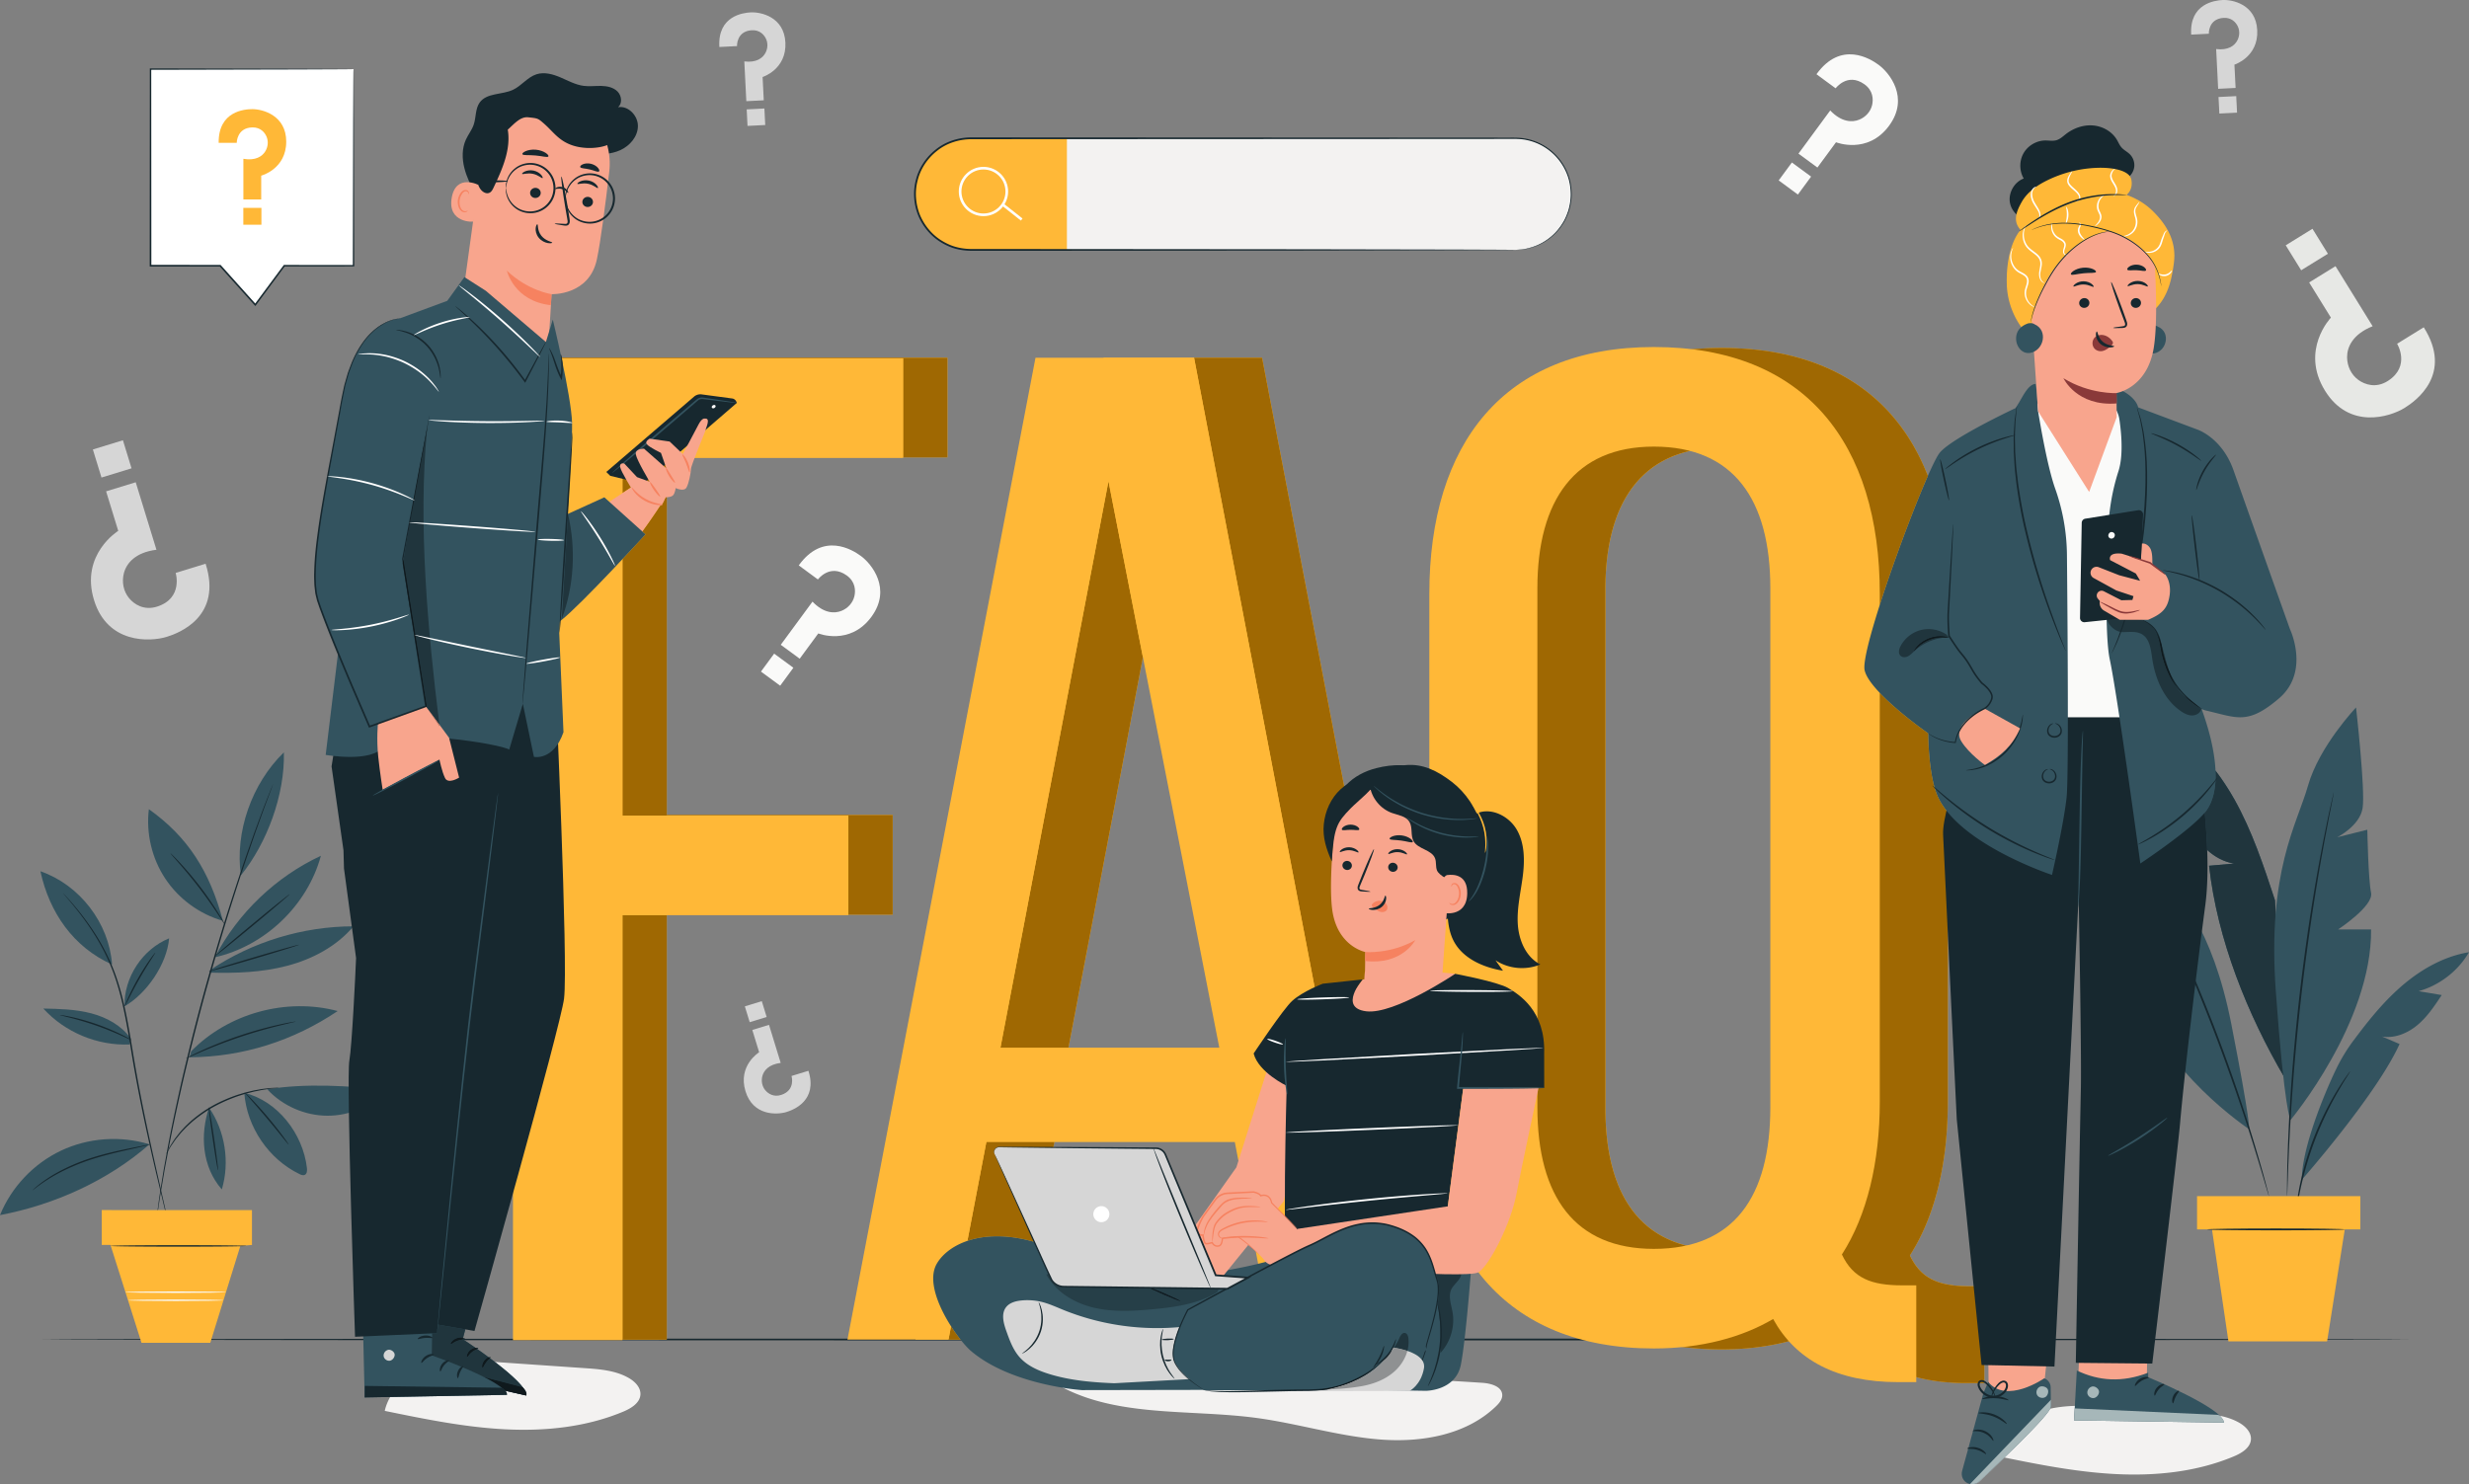 <svg xmlns="http://www.w3.org/2000/svg" fill="none" viewBox="0 0 1081 650">
    <rect x="0" y="0" width="1081" height="650" fill="#808080" stroke="none"/>
    <g clip-path="url(#a)">
        <path fill="#F3F2F1"
            d="M649.035 605.586a1577.943 1577.943 0 00-184.945-1.362l-2.815 1.177c25.916 15.708 58.638 11.537 88.679 15.542 18.105 2.415 35.738 7.961 53.943 9.433 18.205 1.473 37.988-1.824 51.108-14.525 1.389-1.345 2.771-2.993 2.724-4.925-.094-3.75-4.948-5.091-8.694-5.34zM980.49 623.12c-5.783-3.358-12.725-3.895-19.399-4.355-12.197-.838-24.394-1.678-36.591-2.518-9.987-.686-20.218-1.35-29.834 1.433-9.615 2.783-18.653 9.76-21.01 19.487l-.065.318c17.342 3.558 34.764 7.127 52.44 8.049 17.679.924 35.767-.897 52.084-7.764 3.431-1.442 7.254-3.797 7.411-7.516.13-3.059-2.388-5.596-5.036-7.134M275.359 603.51c-5.785-3.359-12.725-3.896-19.399-4.355l-36.592-2.518c-9.986-.686-20.217-1.35-29.834 1.431-9.616 2.783-18.652 9.761-21.011 19.487l-.063.318c17.342 3.558 34.762 7.128 52.44 8.051 17.679.922 35.766-.898 52.082-7.764 3.433-1.444 7.256-3.798 7.413-7.516.13-3.061-2.387-5.596-5.036-7.134" />
        <path fill="#d6d6d6"
            d="M90.025 246.879l-13.115 4.022s3.378 11.01-8.007 14.715c-5.91 1.926-10.187-1.022-12.353-3.62-2.517-3.016-3.287-7.099-2.324-10.905 1.099-4.349 4.952-9.177 14.269-10.33l-9.07-29.564-12.968 3.977 5.312 17.318s-16.746 10.277-10.599 30.316c5.883 19.172 24.447 18.351 31.809 16.095 5.63-1.728 24.39-8.968 17.046-32.024M40.661 196.843l13.161-4.036 3.77 12.289-13.161 4.036-3.77-12.289zM353.951 468.938l-7.395 2.265s1.904 6.209-4.515 8.299c-3.334 1.085-5.745-.577-6.968-2.042-1.418-1.702-1.852-4.002-1.31-6.149.621-2.452 2.793-5.175 8.047-5.825l-5.115-16.672-7.313 2.242 2.995 9.766s-9.443 5.796-5.976 17.095c3.317 10.813 13.786 10.35 17.937 9.076 3.175-.971 13.753-5.056 9.613-18.055M326.114 440.72l7.421-2.276 2.127 6.93-7.422 2.275-2.126-6.929zM959.367 15.163l7.726-.389s-.327-6.484 6.408-6.94c3.499-.236 5.431 1.964 6.256 3.684.96 1.996.817 4.334-.235 6.283-1.202 2.227-3.974 4.334-9.227 3.679l.877 17.416 7.64-.386-.514-10.2s10.575-3.309 9.98-15.114C987.709 1.902 977.446-.21 973.11.006c-3.318.168-14.575 1.538-13.743 15.157zM979.45 49.333l-7.754.39-.365-7.238 7.752-.392.367 7.24M314.957 20.578l7.728-.39s-.327-6.485 6.407-6.94c3.498-.237 5.43 1.964 6.256 3.684.959 1.997.817 4.335-.236 6.283-1.201 2.227-3.974 4.334-9.227 3.678l.877 17.416 7.639-.383-.513-10.202s10.575-3.31 9.98-15.114C343.3 7.316 333.037 5.203 328.699 5.42c-3.315.168-14.573 1.538-13.742 15.158M335.04 54.747l-7.754.39-.364-7.239 7.754-.39.364 7.24z" />
        <path fill="#E7E8E5"
            d="M1061.19 143.337l-11.67 7.21s6.06 9.796-4.02 16.262c-5.23 3.36-10.11 1.59-12.87-.375-3.19-2.28-4.97-6.034-5.01-9.961-.03-4.486 2.47-10.131 11.19-13.606l-16.26-26.304-11.54 7.131 9.53 15.408s-13.6 14.181-2.58 32.01c10.55 17.059 28.3 11.567 34.85 7.52 5.01-3.096 21.32-14.85 8.38-35.295M1000.76 107.428l11.71-7.237 6.76 10.935-11.71 7.234-6.76-10.932" />
        <path fill="#FAFAF9"
            d="M349.718 247.607l8.382 6.162s5.176-7.036 12.583-1.786c3.848 2.728 3.988 6.664 3.387 9.157-.698 2.898-2.835 5.214-5.589 6.35-3.147 1.299-7.828 1.139-12.747-4.009l-13.898 18.897 8.29 6.095 8.141-11.071s13.836 5.542 23.256-7.268c9.015-12.256.114-23.184-4.592-26.642-3.599-2.646-16.499-10.786-27.213 4.115M341.585 300.295l-8.412-6.185 5.776-7.855 8.413 6.183-5.777 7.857M795.306 32.51l8.383 6.16s5.176-7.036 12.583-1.786c3.848 2.728 3.988 6.664 3.387 9.157-.698 2.898-2.835 5.214-5.59 6.35-3.144 1.299-7.827 1.139-12.746-4.01l-13.9 18.9 8.29 6.092 8.143-11.07s13.836 5.542 23.258-7.268c9.011-12.256.112-23.184-4.594-26.642-3.599-2.646-16.499-10.786-27.214 4.116zM787.174 85.196l-8.414-6.184 5.778-7.855 8.413 6.183-5.777 7.856z" />
        <path fill="#17282F"
            d="M1054.65 586.609c0 .223-231.968.402-518.044.402-286.176 0-518.091-.179-518.091-.402 0-.221 231.915-.401 518.091-.401 286.076 0 518.044.18 518.044.401z" />
        <path fill="#FFB837"
            d="M390.843 356.922v43.611h-98.917v186.114h-47.924V156.682h170.802v43.61H291.926v156.63h98.917zM467.788 458.888h95.848l-48.538-248.152-47.31 248.152zm-6.144 41.153l-16.588 86.608h-44.237l82.328-429.967h69.43l82.328 429.967h-47.923l-16.588-86.608h-108.75zM702.887 258.034v227.267c0 39.312 16.586 62.038 50.994 62.038 35.019 0 50.995-22.726 50.995-62.038V258.034c0-38.699-15.976-62.04-50.995-62.04-34.408 0-50.994 23.341-50.994 62.04zm149.912 2.456v222.353c0 26.412-5.529 49.754-16.589 66.953 4.914 10.442 12.902 13.513 26.419 13.513h6.145v42.382h-7.988c-27.033 0-44.851-9.828-54.681-27.641-13.518 7.986-31.336 12.899-52.224 12.899-65.742 0-98.304-42.997-98.304-108.106V260.49c0-65.724 32.562-108.107 98.304-108.107 66.354 0 98.918 42.383 98.918 108.107z" />
        <path fill="#9f6802"
            d="M272.524 586.647h19.401V400.783h-19.401v185.864zM390.843 400.533h-19.401v-43.361h-98.918V244.899c5.789-6.158 10.114-10.882 10.114-10.882l-1.429-1.283c5.684-7.805 10.162-14.926 10.162-14.926l-15.139-4.293-3.708 2.448v-15.421h19.402v156.38h98.917v43.611zM414.804 200.292h-19.4v-43.36H245.881c-.018-.083-.035-.168-.054-.25h168.977v43.61M620.571 542.427a23.379 23.379 0 00-.748-.644c-3.308-2.626-7.328-4.404-11.587-5.531-2.13-.587-4.368-.843-6.625-.954-2.061 0-4.153.109-6.215.504l-72.595-379.12h-39.654 69.431L626.279 541.6l-5.708.827M420.544 586.649h-5.262l1.116-5.828a72.41 72.41 0 004.146 5.828zm32.685-42.671c-6.146-1.793-11.73-2.558-16.702-2.558-4.935 0-9.271.753-12.966 2.006l8.309-43.385h29.774l-8.415 43.937M533.861 458.888h-95.847l47.31-248.152 15.077 77.087-32.613 171.065h66.073M868.774 605.691h-7.988c-22.127 0-38.08-6.584-48.532-18.741-.195-.225-.384-.452-.574-.68a52.747 52.747 0 01-5.575-8.22c-13.518 7.986-31.336 12.899-52.224 12.899-11.697 0-22.34-1.36-31.94-3.964a103.72 103.72 0 01-2.622-.751c-42.601-12.826-63.742-50.931-63.742-103.391V260.49c0-65.724 32.562-108.107 98.304-108.107 46.562 0 76.487 20.874 90.195 56.034-10.292 23.306-29.379 76.985-27.699 85.045 1.569 7.533 18.128 20.874 27.827 27.681v.004c.002.321.091 18.453 4.153 27.557 1.094 2.453 2.613 4.802 4.442 7.038v127.101c0 26.412-5.529 49.754-16.589 66.953 4.914 10.442 12.902 13.513 26.419 13.513h6.145v42.382zm-165.887-120.39c0 39.312 16.586 62.038 50.994 62.038 35.019 0 50.995-22.726 50.995-62.038V258.034c0-38.699-15.976-62.04-50.995-62.04-34.408 0-50.994 23.341-50.994 62.04v227.267z" />
        <path fill="#FFB837"
            d="M438.014 458.888h95.847l-48.537-248.152-47.31 248.152zm-6.144 41.153l-16.588 86.608h-44.236l82.327-429.967h69.428l82.332 429.967H557.21l-16.591-86.608H431.87zM371.442 357.172v43.611h-98.918v186.115h-47.923V156.932h170.803v43.61h-122.88v156.63h98.918zM673.111 257.622v227.267c0 39.312 16.588 62.038 50.994 62.038 35.021 0 50.996-22.726 50.996-62.038V257.622c0-38.697-15.975-62.038-50.996-62.038-34.406 0-50.994 23.341-50.994 62.038zm149.913 2.457v222.352c0 26.413-5.529 49.756-16.588 66.955 4.914 10.44 12.902 13.512 26.418 13.512H839v42.381h-7.988c-27.033 0-44.853-9.828-54.683-27.639-13.516 7.984-31.334 12.899-52.224 12.899-65.74 0-98.302-42.999-98.302-108.108V260.079c0-65.723 32.562-108.106 98.302-108.106 66.355 0 98.919 42.383 98.919 108.106" />
        <path fill="#F3F2F1"
            d="M663.486 109.443H425.03c-13.502 0-24.446-10.941-24.446-24.438 0-13.498 10.944-24.44 24.446-24.44h238.456c13.502 0 24.447 10.942 24.447 24.44 0 13.497-10.945 24.438-24.447 24.438" />
        <path fill="#FFB837"
            d="M425.03 60.565c-13.502 0-24.446 10.942-24.446 24.44 0 13.497 10.944 24.438 24.446 24.438h42.09V60.565h-42.09z" />
        <path fill="#fff"
            d="M430.587 74.227c-5.316 0-9.64 4.322-9.64 9.636 0 5.314 4.324 9.636 9.64 9.636 5.314 0 9.639-4.322 9.639-9.636 0-5.314-4.325-9.636-9.639-9.636zm0 20.428c-5.953 0-10.796-4.842-10.796-10.792 0-5.952 4.843-10.792 10.796-10.792 5.953 0 10.795 4.84 10.795 10.792 0 5.95-4.842 10.792-10.795 10.792z" />
        <path fill="#fff" d="M446.978 96.603l-8.298-6.546.717-.908 8.296 6.548-.715.906" />
        <path fill="#17282F"
            d="M663.486 109.443s.552-.053 1.623-.123c.538-.011 1.201-.085 1.984-.233l1.272-.205c.445-.117.923-.241 1.429-.372 2.01-.549 4.473-1.461 7.017-3.17a23.93 23.93 0 007.271-7.509c1.104-1.653 1.891-3.61 2.603-5.683.592-2.115 1.016-4.394 1.039-6.806-.012-2.404-.294-4.92-1.059-7.421a24.863 24.863 0 00-3.659-7.21c-3.29-4.52-8.535-8.21-14.806-9.425-3.117-.666-6.436-.407-9.829-.452l-10.439.014-222.886.117c-5.343.062-10.675 1.785-14.806 5.114-4.156 3.256-7.225 7.86-8.471 12.928-1.346 5.044-.877 10.464 1.048 15.209 2.007 4.714 5.454 8.8 9.813 11.364 2.16 1.291 4.498 2.308 6.948 2.829 2.451.561 4.916.7 7.453.646 5.036.002 10.024.003 14.96.006 9.872.003 19.535.01 28.965.013l100.206.086 67.554.128 18.367.075 4.775.04c1.078.014 1.628.04 1.628.04s-.55.028-1.628.042l-4.775.04c-4.218.017-10.404.042-18.367.076-15.968.029-39.043.074-67.554.126l-100.206.086-28.965.014-14.96.005c-2.499.058-5.122-.082-7.629-.661-2.531-.538-4.947-1.585-7.179-2.918-4.502-2.646-8.063-6.86-10.14-11.732-1.993-4.905-2.474-10.5-1.088-15.713 1.289-5.238 4.458-9.997 8.75-13.361 4.268-3.437 9.782-5.223 15.301-5.283 87.029.045 165.827.086 222.886.117 3.566.005 7.047.008 10.439.014 3.372.056 6.723-.199 9.928.49 6.403 1.26 11.737 5.044 15.071 9.661a25.293 25.293 0 013.693 7.353c.768 2.547 1.044 5.107 1.044 7.548-.036 2.449-.478 4.762-1.089 6.904-.733 2.1-1.543 4.078-2.669 5.745a24.143 24.143 0 01-7.407 7.544c-2.582 1.703-5.076 2.6-7.108 3.125-.51.127-.99.245-1.44.358-.459.066-.885.126-1.282.185-.79.134-1.457.197-1.997.195-1.077.04-1.629.04-1.629.04" />
        <path fill="#fff" d="M154.784 30.272H65.91v86.102h30.494l15.363 17.107 12.684-17.107h30.333V30.272" />
        <path fill="#17282F"
            d="M154.784 30.272s.022.511.032 1.536c.01 1.053.02 2.574.036 4.55.017 4.03.045 9.904.078 17.388.036 15.076.09 36.628.155 62.626l.001.302h-.302l-30.333.03.266-.133-12.673 17.115-.251.339-.282-.314c-4.897-5.449-10.081-11.218-15.37-17.101l.263.115c-7.15.002-14.7.003-22.36.003h-8.49v-.356l.052-86.1v-.305l.304.001c26.731.063 48.977.119 64.564.156 7.739.034 13.821.061 17.997.078 2.049.017 3.626.028 4.718.036 1.063.01 1.595.034 1.595.034s-.578.023-1.661.035l-4.777.034-18.067.08-64.369.156.304-.305.051 86.1-.355-.354h8.135c7.659 0 15.209.001 22.36.003h.157l.105.115 15.357 17.116-.533.024 12.694-17.1.099-.134h.167l30.333.03-.302.3.156-62.435.077-17.456.035-4.607c.011-1.046.034-1.602.034-1.602" />
        <path fill="#FFB837"
            d="M95.737 62.547h7.899s0-6.63 6.892-6.749c3.578-.061 5.435 2.282 6.188 4.078.876 2.085.611 4.461-.562 6.395-1.34 2.209-4.276 4.215-9.598 3.278v17.804h7.809V76.925s10.955-2.831 10.955-14.9c0-11.547-10.359-14.228-14.792-14.228-3.39 0-14.94.818-14.791 14.75M114.46 98.422h-7.926v-7.4h7.926v7.4z" />
        <path fill="#33535F"
            d="M945.509 316.279c14.133 7.319 24.969 19.92 32.763 33.794 7.792 13.876 12.814 29.101 17.789 44.214l4.349 77.953c-16.441-27.968-29.639-60.847-33.206-93.092l10.943-.976c-7.337-1.119-13.496-6.434-17.414-12.737-3.918-6.3-5.935-13.568-7.905-20.723 4.451.663 8.902 1.324 13.351 1.985-10.454-6.977-18.034-18.131-20.67-30.418" />
        <path fill="#20353D"
            d="M1000.41 472.24c-16.44-27.968-29.639-60.847-33.206-93.092l10.943-.976c-4.431-.675-8.432-2.882-11.769-5.911-.2-5.704-.603-11.303-1.073-16.368.225-.27.432-.532.618-.786 3.203-4.329 4.395-10.477 4.09-17.617 3.058 3.986 5.81 8.222 8.259 12.583 7.792 13.876 12.815 29.101 17.789 44.214l4.349 77.953" />
        <path fill="#33535F"
            d="M1002.85 490.507s35.69-42.712 35.28-83.484h-14.42s15.66-10.298 14.42-16.063c-1.24-5.765-1.65-27.593-1.65-27.593l-13.18 3.293s9.89-4.942 11.12-12.766c1.24-7.826-2.88-44.068-2.88-44.068s-16.07 16.886-21.01 34.183c-4.94 17.299-17.921 37.478-14.11 90.195 3.81 52.718 6.43 56.303 6.43 56.303M984.752 494.538s-38.669-25.755-47.26-58.624l11.592-3.155s-14.845-4.851-15.11-9.758c-.266-4.909-4.712-22.546-4.712-22.546l11.321-.235s-9.03-1.81-11.737-7.831c-2.706-6.023-7.325-36.062-7.325-36.062s16.611 10.063 24.37 22.888c7.76 12.825 22.609 26.213 31.081 69.43 8.474 43.215 7.78 45.893 7.78 45.893" />
        <path fill="#17282F"
            d="M1021.79 347.065c.01.003-.01.158-.06.458-.06.344-.14.781-.24 1.332-.24 1.22-.57 2.925-.99 5.093-.46 2.21-.99 4.916-1.57 8.064-.6 3.146-1.31 6.723-2 10.692-1.46 7.928-3.02 17.398-4.64 27.928-1.57 10.54-3.16 22.147-4.58 34.36-1.4 12.222-2.51 23.887-3.38 34.51-.83 10.624-1.47 20.2-1.86 28.252-.23 4.023-.36 7.666-.5 10.865-.15 3.2-.24 5.955-.31 8.208-.08 2.208-.14 3.944-.19 5.187-.03.557-.05 1-.07 1.35-.02.302-.04.459-.05.459-.01-.001-.03-.157-.03-.461 0-.349-.01-.794-.01-1.351.01-1.244.02-2.982.04-5.192.02-2.256.07-5.013.17-8.216.1-3.2.19-6.848.39-10.876.31-8.059.9-17.647 1.68-28.284a967.01 967.01 0 013.32-34.542 992.013 992.013 0 014.65-34.38c1.66-10.533 3.28-20 4.82-27.918.72-3.967 1.47-7.539 2.1-10.678.63-3.143 1.21-5.84 1.71-8.04.49-2.156.87-3.853 1.15-5.066.13-.541.23-.974.31-1.313.08-.294.12-.444.14-.441" />
        <path fill="#33535F"
            d="M1007.8 516.66s32.66-37.052 42.8-59.45l-7.65-3.27c5.55.917 11.23-1.469 15.54-5.091 4.3-3.62 7.46-8.383 10.56-13.076l-10.09-1.703c9.17-2.573 17.26-8.832 22.04-17.067-11.9 1.957-22.67 8.493-31.54 16.661-7.19 6.615-13.27 14.295-19.12 22.142a75.65 75.65 0 00-7.42 12.201c-5.49 11.344-15.14 35.045-15.12 48.653" />
        <path fill="#17282F"
            d="M936.977 377.893c.014-.004.086.111.219.344.149.277.336.619.567 1.045.512.981 1.218 2.333 2.112 4.05 1.83 3.518 4.384 8.661 7.448 15.058 6.134 12.789 14.134 30.698 21.951 50.888 7.806 20.204 13.938 38.835 18.005 52.423 2.038 6.796 3.61 12.317 4.623 16.151l1.162 4.416c.114.471.208.849.282 1.154.059.261.083.397.069.401-.012.004-.063-.124-.147-.379l-.361-1.132a3906.91 3906.91 0 00-1.306-4.374c-1.105-3.808-2.759-9.302-4.865-16.069-4.202-13.537-10.414-32.119-18.209-52.303-7.811-20.168-15.717-38.091-21.718-50.934-2.996-6.424-5.47-11.6-7.215-15.16-.837-1.745-1.496-3.121-1.976-4.118l-.496-1.079c-.108-.246-.157-.376-.145-.382M1005.03 532.538c-.06-.006.01-.962.19-2.686.16-1.724.51-4.21 1.05-7.265 1.06-6.107 3.09-14.469 6.42-23.336 3.36-8.865 7.37-16.484 10.61-21.767 1.62-2.644 3-4.74 4.02-6.142 1.01-1.41 1.58-2.173 1.63-2.141.04.031-.45.854-1.37 2.313-.94 1.454-2.24 3.589-3.79 6.26-3.11 5.335-7.01 12.947-10.34 21.759-3.32 8.816-5.43 17.104-6.63 23.159-.6 3.028-1.03 5.493-1.29 7.202-.27 1.709-.45 2.65-.5 2.644z" />
        <path fill="#FFB837"
            d="M961.929 538.402h71.491v-14.579h-71.491v14.579zM1026.61 538.402l-7.74 49.038h-43.195l-7.208-49.038h58.143z" />
        <path fill="#17282F"
            d="M966.313 538.402c0-.222 13.525-.402 30.203-.402 16.684 0 30.204.18 30.204.402 0 .221-13.52.402-30.204.402-16.678 0-30.203-.181-30.203-.402z" />
        <path fill="#33535F"
            d="M83.715 460.372c16.239-16.616 41.681-23.597 64.128-17.596-19.499 13.07-41.411 20.074-64.886 20.267M105.466 383.369c-2.672-18.893 4.672-40.146 18.821-53.877.466 18.724-7.44 39.794-18.821 53.877zM94.151 419.057c10.083-19.268 26.634-35.08 46.343-44.277-5.906 21.753-24.516 39.548-46.516 44.478M91.81 425.943c11.413.319 22.963-.082 34.001-3.001 11.038-2.922 21.61-8.533 28.955-17.272-22.203.024-44.355 6.785-62.787 19.162M97.603 403.261c-5.793-21.708-15.353-36.724-32.42-48.888-1.29 10.561 1.306 21.555 7.187 30.424s14.998 15.541 25.233 18.464zM54.52 440.697c-.3-12.614 7.833-25.01 19.525-29.76-.948 11.209-9.756 24.177-19.526 29.76zM49.066 422.395c-1.297-18.132-14.184-34.91-31.374-40.842 3.942 18.14 14.434 33.242 31.374 40.842zM57.284 454.877c-4.026-5.758-10.594-9.338-17.39-11.115-6.796-1.778-13.897-1.935-20.921-2.082 9.476 10.423 23.702 16.347 37.776 15.729M65.441 501.147c-12.661-3.909-26.772-2.898-38.749 2.774C14.718 509.591 4.996 519.867 0 532.137c23.772-4.508 47.23-15.064 65.441-30.99zM91.531 485.064c-3.948 11.672-3.19 25.776 5.588 35.834 3.572-11.974 1.46-25.512-5.588-35.834zM106.951 478.582c1.099 15.005 10.695 29.1 24.255 35.625.672.324 1.453.635 2.144.351 1.07-.434 1.168-1.894 1.035-3.041-1.719-14.952-12.799-29.411-27.434-32.935zM117.024 477.067c6.677 7.214 16.416 11.498 26.247 11.547 9.83.049 19.612-4.133 26.362-11.279-16.723-1.829-36.018-3.05-52.609-.268" />
        <path fill="#17282F"
            d="M119.527 343.416c.011.005-.041.171-.153.49l-.509 1.415-2.017 5.412c-.901 2.343-1.939 5.231-3.141 8.584l-1.938 5.368c-.66 1.909-1.356 3.928-2.087 6.047-2.963 8.465-6.253 18.627-9.805 29.94a1213.052 1213.052 0 00-10.752 37.046 1123.886 1123.886 0 00-9.388 37.424c-2.607 11.569-4.848 22.011-6.467 30.834l-1.186 6.284-.956 5.625c-.606 3.512-1.125 6.536-1.473 9.019l-.877 5.71-.244 1.482c-.059.334-.094.504-.105.502-.011-.001.003-.174.04-.511l.181-1.492c.179-1.342.433-3.265.759-5.728.31-2.49.794-5.522 1.366-9.04l.908-5.636 1.143-6.298c1.563-8.838 3.76-19.298 6.337-30.882a1042.011 1042.011 0 019.345-37.461 1119.484 1119.484 0 0110.806-37.054c3.586-11.308 6.921-21.461 9.94-29.914l2.132-6.035 1.985-5.352c1.235-3.344 2.308-6.221 3.244-8.55.914-2.308 1.63-4.111 2.13-5.372l.569-1.392c.131-.311.204-.47.213-.465" />
        <path fill="#17282F"
            d="M27.674 391.237c.008-.006.105.085.288.272l.8.841c.698.743 1.71 1.856 2.973 3.326 2.524 2.936 6.087 7.289 9.846 13.124 3.76 5.817 7.612 13.227 10.295 22.019 2.758 8.767 4.47 18.73 6.175 29.142 3.4 20.848 7.573 39.516 10.592 53.022l3.622 15.987.964 4.353.236 1.136c.049.255.069.388.059.391-.011.003-.052-.125-.123-.377-.075-.288-.173-.655-.296-1.121l-1.081-4.324c-.913-3.807-2.216-9.242-3.82-15.943-3.134-13.481-7.38-32.152-10.784-53.018-1.705-10.416-3.394-20.347-6.106-29.073-2.637-8.748-6.42-16.124-10.115-21.952-3.693-5.841-7.193-10.225-9.654-13.206a188.093 188.093 0 00-2.879-3.4l-.752-.883c-.167-.202-.248-.308-.24-.316M122.02 476.356c.001.023-.206.059-.602.11-.469.054-1.041.117-1.731.191-.385.038-.803.08-1.251.123-.46.069-.954.143-1.479.224-1.061.157-2.271.311-3.59.605-.664.133-1.357.268-2.076.412-.715.182-1.457.368-2.223.562-1.548.352-3.147.917-4.852 1.432-3.362 1.179-6.982 2.694-10.59 4.663-3.594 1.997-6.776 4.3-9.493 6.595-1.319 1.192-2.59 2.31-3.643 3.495-1.126 1.115-2.038 2.274-2.881 3.325-.89 1.016-1.509 2.07-2.134 2.939-.636.865-1.093 1.668-1.462 2.326l-.887 1.496c-.21.339-.329.513-.349.504-.02-.009.061-.202.234-.562l.785-1.562c.338-.679.767-1.503 1.378-2.396.602-.894 1.201-1.975 2.076-3.02.829-1.079 1.732-2.267 2.853-3.412 1.047-1.213 2.319-2.358 3.643-3.577 2.727-2.347 5.937-4.69 9.57-6.709 3.646-1.992 7.311-3.506 10.712-4.663 1.725-.504 3.344-1.057 4.909-1.387l2.25-.53 2.099-.376c1.332-.265 2.554-.392 3.626-.515.53-.062 1.027-.119 1.492-.171.453-.025.874-.046 1.262-.068.696-.027 1.272-.052 1.744-.072.4-.009.61-.005.61.018M126.783 391.638c.029.034-.402.444-1.205 1.159l-3.442 2.987a1059.85 1059.85 0 01-11.511 9.662 1084.122 1084.122 0 01-11.634 9.523c-1.432 1.132-2.63 2.082-3.57 2.828-.853.656-1.337 1.001-1.365.967-.027-.034.404-.447 1.208-1.162l3.443-2.985c2.924-2.501 6.992-5.918 11.509-9.662 4.517-3.745 8.629-7.106 11.627-9.517l3.573-2.829c.852-.657 1.338-1.005 1.367-.971M130.894 413.753c.05.169-8.73 2.912-19.609 6.127-10.883 3.213-19.743 5.681-19.793 5.513-.05-.172 8.728-2.913 19.611-6.128 10.879-3.213 19.741-5.68 19.791-5.512zM98.472 404.949c-.038.023-.36-.427-.906-1.259-.618-.944-1.393-2.123-2.315-3.526a206.116 206.116 0 00-8.045-11.335 219.18 219.18 0 00-8.817-10.749 7486.375 7486.375 0 00-2.78-3.172c-.655-.75-1.002-1.182-.97-1.211.031-.032.44.34 1.152 1.04.715.697 1.719 1.735 2.935 3.039a149.101 149.101 0 018.988 10.664c3.308 4.332 6.048 8.441 7.918 11.479.936 1.521 1.667 2.764 2.147 3.641.482.872.731 1.365.693 1.389M67.979 417.223c.076.054-.748 1.326-2.06 3.388a193.231 193.231 0 00-4.935 8.164 195.252 195.252 0 00-4.5 8.415c-1.102 2.18-1.773 3.538-1.859 3.501-.076-.034.45-1.458 1.451-3.696 1.001-2.239 2.501-5.281 4.352-8.536 1.853-3.253 3.702-6.096 5.115-8.1 1.412-2.006 2.37-3.183 2.436-3.136" />
        <path fill="#17282F"
            d="M57.546 455.479c-.045.088-1.72-.73-4.462-1.963a137.709 137.709 0 00-10.895-4.363 138.637 138.637 0 00-11.24-3.384c-2.913-.746-4.732-1.15-4.714-1.245.009-.045.474.007 1.308.137.835.125 2.035.35 3.51.669 2.951.633 6.993 1.698 11.348 3.219 4.35 1.524 8.174 3.213 10.876 4.557 1.352.672 2.432 1.242 3.163 1.666.732.419 1.127.669 1.106.707zM65.76 501.216c.004.023-.182.085-.541.183-.435.109-.956.244-1.58.404-1.482.34-3.453.795-5.842 1.347-4.922 1.143-11.78 2.573-19.072 5.031-7.295 2.483-13.552 5.641-17.796 8.359a68.166 68.166 0 00-4.902 3.412c-1.124.857-1.736 1.345-1.769 1.307-.014-.017.12-.159.392-.416.277-.25.67-.636 1.22-1.085 1.075-.925 2.702-2.184 4.812-3.597 4.21-2.837 10.494-6.086 17.833-8.584 7.352-2.48 14.237-3.837 19.187-4.87 2.407-.47 4.392-.858 5.884-1.148 1.39-.26 2.164-.386 2.174-.343M95.46 512.489c-.174.026-1.22-6.132-2.335-13.75-1.115-7.624-1.877-13.82-1.702-13.847.174-.024 1.22 6.132 2.335 13.753 1.115 7.619 1.877 13.819 1.702 13.844M126.382 501.263c-.074.056-1.114-1.229-2.786-3.307a481.229 481.229 0 00-6.604-8.061 478.005 478.005 0 00-6.806-7.894c-1.76-2.005-2.847-3.248-2.78-3.313.032-.031.346.242.885.758a77.356 77.356 0 012.228 2.25 165.312 165.312 0 016.963 7.789 166.952 166.952 0 016.472 8.194 71.506 71.506 0 011.833 2.583c.418.619.63.977.595 1.001" />
        <path fill="#FFB837"
            d="M44.55 529.935v15.276h3.82l13.582 42.854H92.07l13.157-42.43 5.093-.424v-15.276H44.55z" />
        <path fill="#17282F"
            d="M107.774 545.635c0 .175-13.3.32-29.701.32-16.407 0-29.703-.145-29.703-.32 0-.176 13.296-.319 29.703-.319 16.402 0 29.701.143 29.701.319zM129.435 447.379c.008.043-.68.227-1.93.521-1.357.327-3.137.755-5.287 1.275a225.48 225.48 0 00-17.209 5.005 224.893 224.893 0 00-16.742 6.411c-2.025.886-3.703 1.618-4.982 2.179-1.174.521-1.834.789-1.853.749-.02-.038.603-.384 1.746-.975 1.14-.595 2.815-1.407 4.906-2.368 4.179-1.921 10.06-4.359 16.72-6.602 6.66-2.234 12.818-3.846 17.31-4.84 2.246-.498 4.072-.862 5.341-1.077 1.267-.221 1.972-.321 1.98-.278" />
        <path fill="#FAFAF9"
            d="M97.774 569.434c0 .177-9.33.32-20.838.32-11.51 0-20.84-.143-20.84-.32 0-.178 9.33-.319 20.84-.319 11.508 0 20.838.141 20.838.319zM98.946 565.89c0 .178-9.888.321-22.083.321-12.199 0-22.085-.143-22.085-.321 0-.177 9.886-.319 22.085-.319 12.195 0 22.083.142 22.083.319z" />
        <path fill="#f8a58d" d="M909.976 602.35l.672-17.034 29.693-1.116-.452 20.843-10.797 6.512-19.116-9.205" />
        <path fill="#33535F"
            d="M940.536 601.164l-.01 1.953s32.964 13.605 33.256 19.884l-65.706-.966 1.214-21.845c9.702 4.667 19.919 5.328 31.246.974z" />
        <path fill="#A6B7B9"
            d="M916.424 612.279c-1.129 0-2.244-.847-2.483-1.968-.259-1.205.51-2.521 1.656-2.956h-.002c.242-.125.509-.182.783-.182 1.053 0 2.218.832 2.55 1.823.418 1.252-.714 2.919-1.996 3.225a2.237 2.237 0 01-.508.058z" />
        <path fill="#FBFBFA"
            d="M973.782 623.001l-65.706-.966 65.706.966c-.04-.862-.7-1.866-1.805-2.954.833.543 2.045 1.584 1.805 2.954zm-65.706-.966l.291-5.253-.291 5.253z" />
        <path fill="#A6B7B9"
            d="M973.782 623.001l-65.706-.966.293-5.253 62.868 2.849s.322.147.74.416c1.105 1.088 1.765 2.092 1.805 2.954" />
        <path fill="#17282F"
            d="M940.751 603.305c-.014.32-1.62.441-3.216 1.45-1.618.966-2.452 2.344-2.747 2.213-.294-.068.213-1.977 2.163-3.165 1.941-1.202 3.875-.79 3.8-.498zM947.603 606.255c.069.312-1.331.838-2.439 2.179-1.15 1.308-1.446 2.77-1.765 2.75-.302.048-.496-1.835.916-3.476 1.395-1.652 3.284-1.759 3.288-1.453zM951.395 614.56c-.293.064-.716-1.546.134-3.291.837-1.75 2.361-2.421 2.494-2.151.176.265-.812 1.194-1.488 2.635-.709 1.427-.82 2.779-1.14 2.807" />
        <path fill="#f8a58d" d="M870.271 564.325l.468 50.971 23.507-1.69 5.159-49.659-29.134.378z" />
        <path fill="#33535F"
            d="M895.049 603.599s-16.524 11.473-24.555 1.591l-2.082 4.8-9.339 34.194c-.606 2.214.467 4.651 2.659 5.481 1.687.64 3.544.275 4.814-.906 6.794-6.318 31.666-29.686 31.413-32.845l-.113-8.393c-.023-1.739-1.13-3.291-2.797-3.922" />
        <path fill="#fff"
            d="M863.527 650c-.321 0-.643-.034-.961-.102.286.053.572.079.856.079a4.582 4.582 0 003.125-1.218 901.76 901.76 0 0011.046-10.454l.066.013a1034.186 1034.186 0 01-10.98 10.443 4.616 4.616 0 01-3.152 1.239z" />
        <path fill="#FBFBFA"
            d="M877.659 638.318l-.066-.013c6.994-6.741 14.949-14.673 18.493-19.165-2.34 3.014-7.646 8.756-18.427 19.178z" />
        <path fill="#fff" d="M897.618 616.935a4.07 4.07 0 00.159-.316c-.038.107-.08.209-.126.309l-.033.007z" />
        <path fill="#FBFBFA"
            d="M896.539 618.551c.472-.626.837-1.17 1.079-1.617l.033-.006c-.269.58-.672 1.065-1.112 1.623z" />
        <path fill="#fff" d="M897.959 615.829l-.039-2.787.047-.048-.005 1.834c.035.371.031.702-.003 1.001z" />
        <path fill="#A6B7B9"
            d="M863.422 649.977c-.284 0-.571-.026-.856-.079l-.021-.005 35.375-36.851.039 2.788a3.644 3.644 0 01-.182.79 4.448 4.448 0 01-.159.315c-.242.446-.607.991-1.079 1.616-.082.107-.166.213-.25.325l-.203.264c-3.544 4.492-11.5 12.424-18.493 19.165a892.853 892.853 0 01-11.047 10.454 4.578 4.578 0 01-3.124 1.218M894.224 612.185c-.874 0-1.76-.413-2.231-1.138-.673-1.043-.396-2.543.554-3.345.376-.398.94-.575 1.532-.575.851 0 1.76.367 2.258.972.845 1.028.341 2.984-.786 3.711a2.435 2.435 0 01-1.327.375" />
        <path fill="#17282F"
            d="M872.739 631.014c-.252.118-1.249-2.15-3.888-3.374-2.604-1.3-5.059-.695-5.115-.962-.038-.106.526-.441 1.565-.582 1.031-.146 2.534-.002 3.982.692 1.445.698 2.474 1.774 2.982 2.66.517.891.583 1.529.474 1.566M869.563 636.799c-.213.188-1.635-1.222-3.932-1.866-2.283-.697-4.267-.284-4.338-.553-.128-.221 2.013-1.135 4.618-.358 2.615.751 3.883 2.661 3.652 2.777M878.644 623.598c-.208.205-2.386-1.973-5.865-3.281-3.463-1.361-6.581-1.219-6.589-1.507-.072-.231 3.231-.828 6.946.624 3.729 1.413 5.724 4.044 5.508 4.164zM879.41 613.193c-.118.26-2.571-.743-5.763-.862-3.193-.16-5.728.624-5.823.356-.121-.213 2.436-1.468 5.866-1.305 3.431.135 5.862 1.61 5.72 1.811" />
        <path fill="#17282F"
            d="M871.826 612.241c-.055-.009-.044-.598.248-1.619.292-1.012.888-2.473 2.115-3.978.621-.705 1.306-1.633 2.632-1.972.659-.176 1.543.097 1.953.753.41.641.439 1.369.327 2.046-.56 2.692-3.437 4.874-6.63 4.701-3.194-.229-5.701-2.481-6.496-5.037-.159-.652-.205-1.426.269-2.084.472-.665 1.414-.794 2.021-.576 1.261.422 1.943 1.297 2.601 1.975a12.623 12.623 0 012.354 3.842c.376.991.445 1.577.391 1.589-.176.085-.706-2.287-3.257-4.981-.652-.632-1.392-1.416-2.311-1.667-.447-.126-.871-.022-1.102.307-.233.313-.242.864-.095 1.38.684 2.096 2.981 4.151 5.683 4.305 2.69.172 5.217-1.751 5.688-3.913.105-.521.062-1.074-.166-1.437-.225-.357-.64-.519-1.072-.431-.914.18-1.654.971-2.261 1.629-2.436 2.792-2.705 5.245-2.892 5.168M948.458 304.514l.507 5.618 13.715 24.586s6.134 36.943 2.88 61.562c-4.039 30.544-9.242 74.749-11.085 95.919-1.089 12.518-12.146 104.962-12.146 104.962l-33.475-.323s1.765-100.568 2.202-119.472c.339-14.827-.853-78.77-.853-78.77l-1.427-84.892 42.098-10.597-2.416 1.407" />
        <path fill="#17282F"
            d="M899.5 598.463l10.601-205.953 6.259-79.432-47.247-12.495-1.694 9.811s-17.258 42.563-16.676 55.05c1.631 34.995 5.986 124.762 5.986 124.762l10.858 107.573 31.913.684" />
        <path fill="#33535F"
            d="M911.962 320.085c-.03-.001-.071.267-.127.779-.055.608-.121 1.35-.198 2.244-.15 1.947-.316 4.772-.463 8.264-.305 6.983-.515 16.635-.675 27.293l-.43 27.291-.198 8.267c-.016.895-.03 1.639-.043 2.248 0 .515.013.787.042.789.029.002.071-.267.125-.778l.2-2.243c.148-1.951.316-4.774.463-8.264.305-6.985.513-16.636.672-27.298l.431-27.286c.081-3.394.147-6.186.198-8.27l.043-2.248c.001-.515-.012-.786-.04-.788M857.98 339.318c-.017.054.426.224 1.249.483.41.138.916.283 1.522.391.601.114 1.282.285 2.053.345 1.532.211 3.383.25 5.424.097a30.515 30.515 0 006.515-1.35 30.48 30.48 0 006.016-2.841c1.723-1.107 3.18-2.25 4.276-3.342.581-.511 1.022-1.058 1.432-1.51.42-.448.735-.872.979-1.228.501-.701.754-1.102.708-1.137-.125-.096-1.249 1.439-3.517 3.444-1.123 1.011-2.578 2.077-4.277 3.119a32.696 32.696 0 01-5.881 2.706 32.903 32.903 0 01-6.323 1.377c-1.984.191-3.788.212-5.295.08-3.017-.236-4.84-.786-4.881-.634M944.304 323.41c-.085.04.37 1.266 1.507 3.042 1.127 1.772 3.014 4.042 5.559 6.027 2.553 1.977 5.221 3.244 7.217 3.899 2 .662 3.301.801 3.319.707.094-.259-5.064-1.353-10.026-5.263-5.013-3.839-7.35-8.57-7.576-8.412M923.039 506.11c.048.097 1.642-.573 4.131-1.842 2.487-1.265 5.859-3.15 9.445-5.451 3.585-2.305 6.701-4.585 8.887-6.322 2.185-1.737 3.459-2.905 3.391-2.992-.076-.092-1.475.913-3.744 2.52a235.1 235.1 0 01-8.984 6.095 233.09 233.09 0 01-9.277 5.634c-2.406 1.395-3.903 2.249-3.849 2.358" />
        <path fill="#FAFAF9"
            d="M887.289 177.16l37.731-2.951 14.57 10.503-9.113 86.837 12.065 42.566h-67.533l-8.695-78.256 20.975-58.699" />
        <path fill="#33535F"
            d="M844.204 321.143c-9.699-6.807-26.258-20.149-27.827-27.681-2.065-9.91 27.255-88.764 33.036-95.369 5.782-6.607 33.079-19.385 33.079-19.385l1.527-2.482c1.651-2.681 4.125-8.086 7.276-8.086l.449 3.771.582 8.199c.726 4.252 3.925 23.805 7.515 33.936a89.3 89.3 0 015.13 29.014c.288 30.582.796 97.271-.154 106.137-1.239 11.559-6.385 33.965-6.385 33.965s-40.675-13.393-50.075-34.459c-4.099-9.184-4.153-27.56-4.153-27.56M1002.58 275.442S983.744 222.535 977.917 206c-5.116-14.512-16.025-17.95-16.025-17.95l-25.72-9.644c-1.031-3.952-5.93-7.268-9.708-8.332l-2.44-1.077-2.815 3.7s5.852 5.305 6.678 10.672c.462 3.019 2.193 15.037-.347 22.93-2.631 8.176-4.12 16.669-4.483 25.249-.749 17.678-1.558 46.98.69 57.372 3.304 15.275 13.361 89.237 13.361 89.237s23.093-15.316 28.815-23.05c6.846-9.253 4.501-26.797-1.995-44.616-.308-.849-.232-.421-.117.007.116.432.273.862.117-.007.673.299 1.346.548 2.017.702 13.536 3.115 18.123 6.384 31.862-5.341 13.743-11.726 4.773-30.41 4.773-30.41" />
        <path fill="#17282F"
            d="M882.358 190.515c.027.113-1.833.611-4.777 1.583a92.16 92.16 0 00-11.216 4.539 92.225 92.225 0 00-10.496 6.018c-2.585 1.715-4.125 2.869-4.196 2.78-.031-.04.32-.37.985-.936.661-.57 1.657-1.347 2.919-2.264 2.524-1.835 6.182-4.156 10.472-6.247 4.294-2.082 8.378-3.526 11.38-4.377 1.502-.427 2.729-.73 3.584-.898.856-.173 1.334-.245 1.345-.198M963.75 201.788c-.068.084-1.201-.75-3.071-2.034a89.627 89.627 0 00-7.521-4.648 89.596 89.596 0 00-7.963-3.846c-2.084-.888-3.399-1.395-3.365-1.498.029-.085 1.403.251 3.551 1.023 2.151.771 5.063 2.013 8.125 3.688 3.057 1.681 5.669 3.47 7.474 4.87 1.805 1.398 2.827 2.376 2.77 2.445zM885.659 313.009c.05.003.034.531-.038 1.493a9.977 9.977 0 01-.238 1.74c-.14.669-.248 1.449-.533 2.265-.244.829-.526 1.736-.951 2.662-.356.957-.9 1.9-1.437 2.912a29.771 29.771 0 01-4.559 5.864 29.72 29.72 0 01-5.966 4.434c-1.022.516-1.979 1.037-2.943 1.373-.937.404-1.848.667-2.684.892-.823.27-1.604.358-2.276.486-.674.139-1.263.182-1.745.197-.962.053-1.492.057-1.494.008-.015-.157 2.127-.201 5.374-1.181.81-.251 1.692-.534 2.597-.955.933-.35 1.856-.882 2.846-1.399a31.162 31.162 0 005.786-4.369 31.087 31.087 0 004.492-5.687c.538-.979 1.09-1.891 1.462-2.814.439-.895.741-1.771 1.011-2.574 1.05-3.225 1.138-5.366 1.296-5.347M853.341 219.095c-.196.043-1.215-3.95-2.279-8.917-1.065-4.968-1.768-9.028-1.573-9.069.194-.042 1.214 3.95 2.278 8.918 1.063 4.967 1.768 9.028 1.574 9.068zM970.23 199.135c.167.154-2.691 3.008-5.071 7.304-2.418 4.279-3.355 8.205-3.572 8.145-.088-.02.032-1.028.475-2.603.442-1.575 1.247-3.706 2.468-5.893 1.225-2.184 2.619-3.987 3.732-5.186 1.111-1.202 1.906-1.832 1.968-1.767M991.97 275.775c-.04.03-.555-.509-1.454-1.508a38.578 38.578 0 00-1.665-1.79c-.666-.68-1.393-1.488-2.276-2.298-1.707-1.683-3.856-3.565-6.342-5.523a82.582 82.582 0 00-8.534-5.75 82.7 82.7 0 00-9.239-4.533c-2.939-1.18-5.641-2.106-7.95-2.747-1.144-.361-2.206-.589-3.128-.829a38.344 38.344 0 00-2.381-.551c-1.315-.28-2.038-.459-2.032-.508.008-.049.748.035 2.083.233.669.09 1.482.221 2.417.433.937.203 2.013.397 3.175.73 2.343.583 5.086 1.466 8.064 2.623a76.441 76.441 0 019.353 4.525 76.425 76.425 0 018.582 5.853c2.486 2.005 4.618 3.942 6.291 5.683.868.84 1.574 1.677 2.216 2.386a28.192 28.192 0 011.58 1.881c.836 1.059 1.278 1.659 1.24 1.69" />
        <path fill="#17282F"
            d="M959.632 225.655c.199-.023 1.107 6.33 2.032 14.188.922 7.861 1.511 14.248 1.312 14.273-.197.023-1.105-6.328-2.029-14.189-.923-7.858-1.512-14.249-1.315-14.272M964.198 310.606c-.026.042-.638-.32-1.725-1.012-1.063-.723-2.613-1.769-4.365-3.275-1.747-1.503-3.754-3.429-5.537-5.932-1.81-2.476-3.382-5.498-4.56-8.827a50.911 50.911 0 01-1.488-4.928c-.382-1.637-.582-3.218-.881-4.693-.552-2.945-1.611-5.492-3.196-7.106-1.53-1.655-3.206-2.509-4.334-3.082-1.169-.501-1.827-.777-1.81-.829.012-.043.701.143 1.922.571 1.178.504 2.938 1.303 4.594 2.989 1.709 1.642 2.881 4.332 3.474 7.323.321 1.498.54 3.081.919 4.66a51.821 51.821 0 001.48 4.851c1.159 3.278 2.677 6.239 4.421 8.686 1.715 2.469 3.648 4.4 5.332 5.933 1.689 1.538 3.181 2.64 4.193 3.429 1.029.76 1.59 1.201 1.561 1.242" />
        <path fill="#f8a58d"
            d="M868.867 310.286s-15.025 6.458-10.13 14.387c3.367 5.454 10.324 10.343 10.324 10.343 7.026-4.032 11.963-8.25 15.393-16.035l-15.587-8.695z" />
        <path fill="#17282F"
            d="M844.204 321.143c.039-.057.971.678 2.93 1.612a24.466 24.466 0 008.978 2.197l-.222.187c.39-2.696 1.666-5.69 3.894-8.348 2.232-2.659 5.267-5.043 8.956-6.8l-.028.014c.839-.519 1.62-1.314 2.186-2.222.53-.912 1.064-2 .896-3.007-.204-1.048-.862-2.039-1.637-2.914a16.837 16.837 0 00-2.658-2.41l-.038-.029-.027-.031c-1.407-1.652-2.776-3.443-3.937-5.411-1.145-1.974-2.246-3.959-3.67-5.791-.601-.791-1.225-1.537-1.862-2.304-.634-.783-1.198-1.586-1.756-2.388a149.949 149.949 0 01-3.168-4.8l-.046-.076-.008-.084c-.254-3.497-.45-6.881-.308-10.165l.546-9.305.948-15.511c.287-4.322.516-7.805.681-10.28.09-1.155.162-2.072.214-2.761.058-.629.098-.957.121-.956.02.002.023.332.009.962-.023.69-.056 1.61-.094 2.769l-.472 10.292c-.222 4.396-.488 9.638-.789 15.52l-.493 9.305c-.124 3.215.081 6.605.343 10.071l-.053-.159a153.817 153.817 0 003.158 4.77c.553.792 1.118 1.592 1.725 2.339.621.751 1.27 1.526 1.878 2.324 1.45 1.864 2.592 3.926 3.71 5.861 1.139 1.931 2.469 3.683 3.858 5.323l-.065-.058c1.027.764 1.954 1.59 2.772 2.528.811.93 1.538 1.985 1.785 3.257a3.677 3.677 0 01-.225 1.874 8.569 8.569 0 01-.78 1.598c-.638.994-1.438 1.821-2.435 2.432l-.004.001-.023.013c-3.571 1.672-6.6 4.005-8.786 6.565-2.195 2.569-3.462 5.447-3.882 8.058l-.034.2-.189-.014c-4.07-.274-7.12-1.448-9.072-2.424-.974-.501-1.688-.955-2.149-1.29-.459-.336-.69-.517-.678-.534" />
        <path fill="#17282F"
            d="M853.304 279.277c-.03.118-.984-.087-2.528-.118-1.54-.037-3.685.196-5.883 1.022-2.195.836-3.955 2.082-5.084 3.13-1.136 1.046-1.714 1.832-1.815 1.763-.065-.041.368-.942 1.456-2.124 1.078-1.182 2.884-2.566 5.189-3.444 2.308-.868 4.577-1.028 6.166-.856 1.598.165 2.522.553 2.499.627M896.689 336.839c.06.117-1.096.242-1.808 1.639-.327.663-.517 1.623-.131 2.488.357.872 1.41 1.434 2.526 1.382 1.118-.049 2.113-.707 2.389-1.609.304-.897.028-1.834-.359-2.464-.837-1.327-1.999-1.345-1.951-1.467-.002-.033.265-.103.733.014.464.109 1.112.468 1.639 1.166.499.688.919 1.771.569 2.956-.327 1.208-1.634 2.079-2.988 2.124-1.35.081-2.731-.668-3.169-1.842-.456-1.148-.139-2.264.296-2.994.461-.745 1.073-1.161 1.526-1.312.455-.16.726-.115.728-.081zM899.038 316.84c.058.119-1.098.242-1.808 1.641-.329.661-.518 1.621-.133 2.486.358.872 1.411 1.438 2.527 1.382 1.116-.047 2.113-.707 2.389-1.607.305-.898.028-1.835-.359-2.464-.837-1.327-2-1.346-1.952-1.467-.001-.034.265-.104.734.014.465.109 1.113.467 1.639 1.165.501.687.918 1.772.57 2.955-.328 1.21-1.636 2.081-2.989 2.124-1.35.082-2.73-.666-3.169-1.84-.455-1.147-.138-2.265.297-2.994.461-.745 1.071-1.161 1.523-1.313.456-.159.729-.114.731-.082" />
        <path fill="#20353D"
            d="M833.774 287.803c-.641 0-1.26-.194-1.711-.646-1.049-1.057-.649-2.848.037-4.172 1.844-3.558 5.303-6.241 9.212-7.141.999-.23 2.021-.342 3.046-.342 2.981 0 5.967.954 8.361 2.737l-.576-.338 1.079 1.082.085.131c-.094.002-.19.003-.284.006-.385-.149-1.151-.359-2.218-.47a11.05 11.05 0 00-1.195-.061c-1.438 0-3.194.248-4.971.917-2.305.878-4.111 2.262-5.189 3.444-1.088 1.182-1.521 2.083-1.457 2.123.005.004.01.005.016.005.134 0 .711-.764 1.8-1.768 1.129-1.047 2.889-2.293 5.084-3.129a16.153 16.153 0 015.883-1.022c.312.006.602.02.864.035-5.067.436-9.978 2.612-13.679 6.104-.837.79-1.638 1.66-2.676 2.156a3.545 3.545 0 01-1.511.349z" />
        <path fill="#0F191D"
            d="M853.307 279.114l-.085-.131.133.131h-.048M838.009 285.078c-.006 0-.011-.001-.015-.005-.065-.04.368-.941 1.456-2.123 1.078-1.182 2.884-2.566 5.189-3.444a14.329 14.329 0 014.971-.917c.429 0 .83.021 1.195.061 1.067.111 1.833.321 2.218.47-.462.009-.923.036-1.383.074a22.5 22.5 0 00-1.183-.038c-1.51 0-3.513.254-5.564 1.025-2.195.836-3.955 2.082-5.084 3.129-1.089 1.004-1.666 1.768-1.8 1.768z" />
        <path fill="#20353D"
            d="M959.774 313.323c-1.742 0-3.379-.837-4.823-1.818-7.544-5.124-11.399-14.314-12.69-23.342-.555-3.885-1.083-8.446-4.478-10.42-1.432-.834-3.066-1.004-4.746-1.004-.573 0-1.153.02-1.731.04-.58.02-1.158.039-1.73.039-.148 0-.296 0-.444-.003-2.938-.062-6.46-3.209-6.64-6.143 2.344-.132 4.444-.214 6.332-.214 3.7 0 6.592.31 8.925 1.137l.363.156c1.128.573 2.804 1.427 4.334 3.082 1.585 1.614 2.644 4.161 3.196 7.106.299 1.475.499 3.056.881 4.693a51.193 51.193 0 001.488 4.928c1.178 3.329 2.75 6.351 4.56 8.827.253.355.51.697.769 1.028.86 1.244 1.853 2.367 3.01 3.311a44.654 44.654 0 001.758 1.593c1.753 1.506 3.302 2.552 4.365 3.275.361.228.668.422.921.576l.388.332c-.372 1.715-2.22 2.81-3.975 2.82l-.033.001zm-9.875-18.986a39.034 39.034 0 01-1.208-3.021 51.821 51.821 0 01-1.48-4.851c-.327-1.359-.535-2.721-.789-4.028.821 2.592 1.415 5.289 2.182 7.869a81.588 81.588 0 001.295 4.031" />
        <path fill="#0F191D"
            d="M963.393 310.17c-.252-.154-.559-.348-.92-.576-1.063-.723-2.613-1.769-4.365-3.275a43.933 43.933 0 01-1.758-1.594c.36.293.734.568 1.127.823 1.895 1.236 4.861 3.724 5.916 4.622zm-10.053-8.755a27.496 27.496 0 01-.769-1.028c-1.81-2.476-3.382-5.498-4.56-8.827a50.911 50.911 0 01-1.488-4.928c-.382-1.637-.582-3.218-.881-4.693-.552-2.945-1.611-5.492-3.196-7.106-1.53-1.655-3.206-2.509-4.334-3.082l-.363-.156c3.126 1.11 5.257 3.147 6.997 6.611.678 1.352 1.213 2.774 1.676 4.231.254 1.307.462 2.669.789 4.028a51.821 51.821 0 001.48 4.851c.367 1.042.772 2.05 1.208 3.021.89 2.504 1.976 4.964 3.441 7.078" />
        <path fill="#17282F"
            d="M924.502 286.272c-.023-.012.111-.376.39-1.057l1.258-2.959c.598-1.262 1.105-2.898 1.811-4.749.729-1.843 1.369-4.01 2.123-6.388 2.99-9.519 5.951-23.036 7.792-38.154 1.716-15.131 1.933-28.99.768-38.897-.312-2.472-.503-4.725-.947-6.656-.413-1.934-.6-3.645-1.051-4.967l-.856-3.096c-.189-.711-.274-1.091-.25-1.101.028-.009.165.352.403 1.048l1.005 3.067c.501 1.319.732 3.025 1.19 4.964.487 1.937.72 4.193 1.07 6.676 1.316 9.948 1.188 23.873-.535 39.056-1.847 15.169-4.908 28.716-8.048 38.231-.793 2.375-1.471 4.535-2.242 6.374-.75 1.843-1.301 3.467-1.947 4.716l-1.398 2.906c-.328.66-.512 1-.536.986" />
        <path fill="#f8a58d"
            d="M943.945 254.099a22.822 22.822 0 01-1.591-8.263c-.008-1.698-.049-3.454-.621-5.052-.571-1.6-2.379-3.097-4.03-2.698l-.595 12.493 6.837 3.52" />
        <path fill="#17282F"
            d="M938.304 225.369l-2.039 43.081a1.86 1.86 0 01-1.666 1.763l-21.849 2.271a1.864 1.864 0 01-2.054-1.884l.743-41.644a1.86 1.86 0 011.565-1.803l23.149-3.709a1.859 1.859 0 012.151 1.925z" />
        <path fill="#FAFAF9"
            d="M923.13 234.134c.191-.558.669-1.277 1.575-1.122.346-.015 1.076.39 1.2.978.123.576-.094 1.219-.558 1.582-.464.364-1.158.416-1.656.102-.499-.313-.752-.982-.561-1.54z" />
        <path fill="#f8a58d"
            d="M928.789 242.445c.502.048 12.534 4.024 12.534 4.024l6.773 5.198s2.654 3.21 1.83 9.002c-.822 5.791-3.285 8.172-9.43 10.766l-12.385.006-6.899-4.042a3.853 3.853 0 01-1.862-3.899l.04-.268-.875-1.045a2.122 2.122 0 01-.261-2.341 2.123 2.123 0 012.858-.916l7.684 3.943 4.835-.125.464-1.666-7.512-2.503-9.916-5.434a2.625 2.625 0 012.224-4.745l8.965 3.522 9.164 2.422-1.888-3.187-11.25-5.857s-1.358-3.439 4.907-2.855" />
        <path fill="#8A3939"
            d="M948.096 251.667c-.117.153-3.208-2.022-6.991-4.911l.106.055c-.146-.046-.302-.098-.459-.148-4.735-1.547-8.524-2.954-8.463-3.143.062-.19 3.951.91 8.688 2.458l.458.149.06.02.048.037c3.77 2.908 6.67 5.331 6.553 5.483M936.905 267.144c.026.085-.922.517-2.553 1.001-1.586.456-4.104.972-6.641-.013-1.241-.46-2.315-1.074-3.288-1.601l-2.577-1.439c-1.458-.839-2.337-1.403-2.291-1.489.048-.089 1.01.314 2.527 1.037.841.415 1.723.848 2.65 1.304.994.496 2.062 1.08 3.227 1.51 2.33.911 4.66.52 6.273.194 1.626-.346 2.642-.61 2.673-.504" />
        <path fill="#17282F"
            d="M904.429 285.077c-.027.012-.199-.335-.506-1.005-.33-.748-.763-1.728-1.306-2.95-1.1-2.573-2.651-6.32-4.418-11.006-3.557-9.356-7.995-22.5-11.497-37.392-1.796-7.437-2.988-14.639-3.885-21.207-.345-3.296-.766-6.421-.882-9.371l-.253-4.258-.023-3.937c-.071-2.509.087-4.775.216-6.763l.173-2.769c.095-.849.217-1.62.31-2.313l.47-3.193c.115-.729.189-1.108.217-1.104.026.005.008.393-.057 1.127-.082.81-.186 1.875-.319 3.204l-.241 2.31-.104 2.763c-.088 1.982-.204 4.236-.097 6.733l.074 3.917.299 4.238c.143 2.933.587 6.043.952 9.322.931 6.535 2.141 13.704 3.931 21.119 3.492 14.844 7.834 27.985 11.248 37.376 1.696 4.705 3.163 8.478 4.176 11.086.483 1.245.871 2.243 1.164 3.005.259.69.382 1.058.358 1.068M970.796 340.684c.043.032-.301.574-.961 1.528-.652.961-1.666 2.301-2.976 3.91-2.614 3.223-6.544 7.441-11.399 11.527-4.867 4.078-9.701 7.219-13.325 9.239-1.813 1.013-3.31 1.779-4.367 2.256-1.054.486-1.648.729-1.671.68-.025-.049.521-.388 1.528-.957a130.44 130.44 0 004.222-2.47 106.79 106.79 0 0013.095-9.362 106.644 106.644 0 0011.485-11.28 131.19 131.19 0 003.16-3.732c.734-.892 1.163-1.373 1.209-1.339M899.63 376.648c-.02.052-.866-.205-2.383-.715-1.522-.499-3.691-1.313-6.34-2.395-5.298-2.157-12.468-5.56-19.941-10.1-7.469-4.554-13.786-9.361-18.136-13.076-2.178-1.856-3.895-3.409-5.037-4.53-1.15-1.112-1.768-1.746-1.73-1.786.039-.041.726.517 1.938 1.554a198.222 198.222 0 005.192 4.325 170.039 170.039 0 0018.189 12.825 169.813 169.813 0 0019.748 10.264 193.636 193.636 0 006.226 2.626c1.48.6 2.291.956 2.274 1.008M931.179 78.062c1.756-1.028 2.993-2.895 3.252-4.911a6.786 6.786 0 00-1.907-5.573c-1.123-1.12-2.625-1.823-3.671-3.016-.869-.987-1.361-2.243-2.034-3.375-2.155-3.633-6.26-5.92-10.473-6.25-4.213-.332-8.465 1.176-11.808 3.758-1.327 1.028-2.588 2.254-4.202 2.713-1.565.444-3.23.103-4.856.117-3.858.03-7.626 2.248-9.528 5.605-1.9 3.356-1.863 7.725.094 11.05-4.157 1.551-6.841 6.309-6.022 10.668.82 4.36 5.048 7.817 9.486 7.754 2.741-.039 5.31-1.247 7.817-2.361a144.836 144.836 0 0131.727-9.916" />
        <path fill="#FFB837"
            d="M887.315 146.138c-5.301-5.864-8.437-13.645-8.682-21.546-.243-7.901 1.076-17.756 6.006-23.937-3.387-3.716-1.95-7.815.521-12.194 2.471-4.378 6.833-7.374 11.356-9.571a54.13 54.13 0 0121.636-5.397c6.103-.219 14.231.858 15.031 5.257.836 4.586-2.155 6.62-2.155 6.62s6.046 1.752 11.314 6.858c7.581 7.346 10.509 14.745 9.447 22.968-1.06 8.222-2.868 14.624-7.832 19.814" />
        <path fill="#33535F"
            d="M939.02 144.665c.804-.798 1.942-1.53 3.092-1.859l-.23-.023c.214-.049.432-.064.651-.083.837-.162 1.66-.086 2.34.387l-.023-.003c1.271.525 2.369 1.516 2.941 2.774.992 2.19.481 4.91-1.053 6.761-1.334 1.608-3.556 2.609-5.563 2.034-1.847-.529-3.16-2.275-3.614-4.14-.496-2.04-.032-4.367 1.459-5.848" />
        <path fill="#f8a58d"
            d="M892.326 180.11l-4.879-70.5a6.152 6.152 0 015.579-6.169l32.732-7.85c10.464-.977 17.257 11.971 17.79 22.464.594 11.658.856 25.915-.629 34.59-2.989 17.445-16.265 19.479-16.265 19.479l.115 10.529-12.079 32.793-22.364-35.336" />
        <path fill="#17282F"
            d="M937.398 132.597c.026 1.183-.954 2.184-2.19 2.234-1.235.053-2.259-.864-2.288-2.048-.026-1.185.953-2.185 2.187-2.237 1.237-.051 2.262.867 2.291 2.051M940.365 125.432c-.28.288-1.963-.989-4.377-1.012-2.41-.057-4.195 1.162-4.452.864-.128-.134.162-.656.939-1.209.766-.549 2.067-1.078 3.57-1.053 1.503.028 2.76.595 3.479 1.17.735.578.98 1.111.841 1.24M914.798 132.597c.028 1.183-.952 2.184-2.189 2.234-1.233.053-2.258-.864-2.286-2.048-.029-1.185.953-2.185 2.188-2.237 1.236-.051 2.261.867 2.287 2.051zM916.646 125.594c-.283.288-1.968-.988-4.379-1.011-2.411-.057-4.196 1.162-4.455.863-.125-.132.162-.656.942-1.208.766-.55 2.066-1.077 3.569-1.053 1.502.027 2.76.595 3.48 1.17.732.578.979 1.11.843 1.239zM925.185 143.588c-.011-.137 1.492-.378 3.927-.66.615-.055 1.201-.171 1.309-.59.151-.444-.099-1.11-.388-1.829l-1.765-4.713c-2.45-6.708-4.215-12.221-3.944-12.318.272-.095 2.476 5.263 4.925 11.971.589 1.655 1.152 3.23 1.688 4.739.226.703.616 1.503.292 2.423-.173.456-.629.786-1.025.887-.396.116-.743.118-1.049.133-2.446.102-3.963.094-3.97-.043" />
        <path fill="#8A3939"
            d="M926.752 172.152s-11.77.615-23.336-6.528c0 0 5.839 12.478 23.355 11.055l-.019-4.527M924.756 149.319c-1.147-1.664-3.04-2.698-4.856-2.652-1.257.034-2.497.599-3.194 1.689-.698 1.088-.759 2.723.01 3.899.866 1.324 2.531 1.767 3.898 1.455 1.367-.315 2.503-1.233 3.579-2.153.296-.255.602-.521.774-.894.173-.372.184-.877-.08-1.224" />
        <path fill="#17282F"
            d="M918.065 145.17c.39-.018.365 2.6 2.583 4.485 2.215 1.893 5.01 1.632 5.025 1.999.036.165-.627.501-1.805.519-1.157.025-2.841-.367-4.197-1.521-1.354-1.156-1.924-2.683-1.999-3.759-.087-1.095.212-1.739.393-1.723M917.693 119.064c-.245.654-2.65.313-5.483.62-2.843.25-5.135 1.051-5.505.458-.163-.284.242-.896 1.173-1.52.924-.622 2.39-1.208 4.09-1.376 1.703-.165 3.256.123 4.282.556 1.035.43 1.551.953 1.443 1.262M939.564 118.44c-.432.543-2.087-.046-4.085-.097-1.996-.121-3.695.322-4.077-.256-.168-.279.104-.824.852-1.334.734-.507 1.958-.916 3.331-.857 1.372.059 2.556.57 3.243 1.14.7.572.927 1.139.736 1.404" />
        <path fill="#FFB837"
            d="M928.038 100.61s-16.4-.555-29.168 17.725c-8.415 12.049-10.431 27.336-10.431 27.336l-5.779-29.274 5.003-13.203 11.455-6.196 21.533-.802 8.041 4.172" />
        <path fill="#FFB837"
            d="M895.867 101.521c26.246-5.795 46.969 3.25 50.413 23.806l5.571-13.376-13.286-16.625-14.797-4.154-30.05 3.986 2.149 6.363" />
        <path fill="#33535F"
            d="M884.483 143.697c.867-.86 2.092-1.647 3.328-2l-.248-.026c.231-.054.466-.07.7-.09.9-.174 1.788-.094 2.519.416l-.023-.001c1.365.565 2.548 1.632 3.161 2.985 1.072 2.355.52 5.283-1.131 7.275-1.435 1.731-3.825 2.807-5.987 2.189-1.987-.567-3.401-2.448-3.888-4.454-.535-2.198-.035-4.702 1.569-6.294" />
        <path fill="#fff"
            d="M890.84 134.485c-.009.032-.453-.05-1.154-.449-.688-.402-1.63-1.168-2.353-2.439-.719-1.246-1.182-3.08-.675-4.981.232-.928.598-1.837.768-2.779.19-.937.032-1.911-.646-2.61-.664-.712-1.625-1.141-2.512-1.639-.912-.474-1.752-1.142-2.353-1.897a8.236 8.236 0 01-1.797-4.702 7.23 7.23 0 01.569-3.334c.319-.739.635-1.065.655-1.05.157.043-.979 1.581-.722 4.346.136 1.345.652 2.954 1.801 4.32.575.687 1.298 1.249 2.181 1.702.865.484 1.882.905 2.702 1.768.856.86 1.047 2.196.811 3.218-.202 1.048-.587 1.953-.818 2.822-.495 1.715-.133 3.379.48 4.577a6.997 6.997 0 002.061 2.445c.625.45 1.029.623 1.002.682M886.956 98.84c.148.053-.897 1.471-.859 4.069a8.234 8.234 0 001.25 4.232c.858 1.455 2.475 2.453 4.09 3.714.795.641 1.558 1.376 2.026 2.295.484.912.581 1.946.494 2.841-.177 1.802-.757 3.283-.673 4.545.038 1.273.496 2.25.995 2.733.495.502.935.562.908.634-.004.024-.109.017-.308-.021a2.093 2.093 0 01-.784-.405c-.625-.477-1.209-1.538-1.315-2.91-.148-1.402.4-2.953.522-4.625.059-.834-.041-1.695-.461-2.469-.404-.781-1.088-1.447-1.851-2.063-1.532-1.201-3.282-2.298-4.202-3.922a8.388 8.388 0 01-1.195-4.58 7.55 7.55 0 01.722-3.098c.322-.681.616-.988.641-.97M905.104 111.613c.032.022-.205.267-.714.153a1.445 1.445 0 01-.746-.493c-.238-.276-.369-.7-.372-1.132-.034-.886.478-1.795.535-2.712.083-.912-.707-1.734-1.725-2.267-1.032-.519-2.158-1.197-2.788-2.114a6.074 6.074 0 01-1.126-2.655c-.245-1.654.253-2.622.31-2.585.127.023-.166.997.187 2.486a6.102 6.102 0 001.148 2.35c.611.806 1.512 1.33 2.621 1.897.538.299 1.079.672 1.47 1.173.404.485.626 1.165.56 1.755-.142 1.171-.674 1.957-.686 2.683-.076.721.348 1.188.703 1.35.358.165.604.054.623.111M910.357 97.492c.014-.04.174-.044.369.142.188.183.346.558.296 1.02-.051.463-.307.913-.452 1.35-.142.432-.157.948-.039 1.478.238 1.073.922 1.9 1.409 2.492.5.593.816.98.743 1.054-.063.07-.49-.177-1.103-.699-.588-.517-1.449-1.384-1.745-2.693-.147-.641-.107-1.311.118-1.858.227-.532.486-.891.571-1.215.194-.678-.208-1-.167-1.07M936.67 88.443c.04.025-.051.282-.299.701-.237.422-.661.985-1.043 1.71-.403.725-.546 1.654-.265 2.716.232 1.047.79 2.256.764 3.67a6.542 6.542 0 01-1.144 3.653 6.216 6.216 0 01-2.36 2.042c-1.621.789-2.779.609-2.76.543-.021-.127 1.086-.145 2.52-.985.703-.421 1.477-1.057 2.052-1.963.582-.899.971-2.06.978-3.295.033-1.231-.464-2.367-.693-3.526-.285-1.151-.042-2.364.467-3.1.476-.759.956-1.257 1.259-1.627.31-.36.48-.564.524-.539zM948.882 100.9c.103.118-.788.507-1.135 1.79-.166.662-.511 1.457-.764 2.292-.267.857-.49 1.862-1.013 2.856-1.099 2.052-3.249 2.849-4.655 2.891-1.466.057-2.268-.456-2.229-.514.035-.121.863.192 2.183.011 1.279-.165 3.13-.957 4.071-2.724.467-.879.71-1.85 1.017-2.723.316-.902.68-1.6.917-2.261.247-.677.698-1.162 1.035-1.37.336-.222.548-.285.573-.248M950.917 118.437c.082.036.015.449-.367.985-.373.533-1.114 1.165-2.121 1.412-1.008.243-1.956.026-2.533-.275-.589-.302-.835-.636-.78-.707.096-.173 1.438.704 3.143.288 1.707-.414 2.493-1.814 2.658-1.703M921.184 85.546c.068.108-.741.514-1.489 1.647-.732 1.088-1.348 3.062-.541 4.94.396.918 1.019 1.921.934 2.998-.053 1.047-.559 1.847-1.011 2.409-.951 1.122-1.771 1.516-1.811 1.456-.08-.09.626-.64 1.406-1.756.37-.558.752-1.29.758-2.129.045-.841-.479-1.675-.934-2.701-.462-1.06-.495-2.212-.297-3.17.209-.965.625-1.768 1.086-2.341.942-1.168 1.886-1.42 1.899-1.353M904.489 97.831c-.193-.083.373-1.629.417-3.606.073-1.977-.4-3.555-.202-3.626.164-.086.989 1.501.916 3.646-.054 2.147-.974 3.682-1.131 3.586M892.377 95.928c-.031-.048.156-.182.316-.527.157-.339.287-.9.16-1.561-.223-1.364-1.56-2.911-2.673-4.887-.551-1.003-.923-2.068-1.02-3.084-.108-1.01.093-1.965.461-2.646.356-.693.866-1.128 1.269-1.302.41-.172.661-.126.661-.086.009.057-.213.11-.526.328-.307.222-.689.64-.948 1.276-.59 1.258-.344 3.297.729 5.174 1.045 1.877 2.402 3.538 2.547 5.157.08.791-.159 1.428-.424 1.776-.271.36-.538.419-.552.382zM909.163 88.369c-.034-.037.106-.225.382-.53.245-.304.747-.745.791-1.34.015-.57-.52-1.35-1.129-2.018-.632-.694-1.472-1.335-2.317-2.116-.807-.79-1.654-1.646-1.803-2.808-.1-1.116.347-1.98.697-2.637.772-1.302 1.419-1.952 1.486-1.908.098.062-.415.839-1.036 2.138-.282.644-.614 1.472-.495 2.322.112.817.86 1.628 1.64 2.37 1.599 1.448 3.448 2.862 3.459 4.707-.186.905-.811 1.23-1.105 1.496-.338.245-.537.36-.57.324M925.408 85.8c-.061-.092.725-.416.973-1.556.129-.554.085-1.226-.2-1.94-.272-.714-.747-1.44-1.243-2.25-.492-.805-.925-1.67-1.039-2.551-.132-.931.219-1.695.535-2.244.66-1.165 1.617-1.364 1.609-1.237.028.083-.681.38-1.163 1.474-.235.524-.472 1.209-.33 1.905.128.734.518 1.498 1 2.285.479.788.979 1.575 1.25 2.398.29.813.291 1.67.066 2.297-.211.636-.598 1.061-.914 1.253-.319.195-.53.204-.544.166" />
        <path fill="#17282F"
            d="M931.028 85.37c-.003.05-.716.065-1.997.05-1.281-.042-3.137 0-5.422.103-4.556.255-10.866 1.17-17.395 3.644-6.53 2.465-11.992 5.727-15.872 8.154l-4.57 2.937c-1.078.7-1.685 1.068-1.714 1.027-.03-.04.527-.484 1.555-1.255 1.027-.775 2.544-1.852 4.453-3.133 3.823-2.542 9.288-5.905 15.898-8.398 6.61-2.505 13.027-3.354 17.625-3.482 2.305-.035 4.17-.003 5.452.125 1.285.102 1.992.179 1.987.228M889.484 100.716l.176-.055.491-.196c.225-.094.489-.205.794-.331l1.104-.4a32.247 32.247 0 017.276-1.605c3.132-.353 6.915-.316 11.043.26 2.066.282 4.216.715 6.433 1.215 2.215.508 4.493 1.095 6.779 1.85 9.224 2.861 16.261 8.835 19.383 14.283 1.601 2.719 2.32 5.201 2.744 6.906.215.857.339 1.53.42 1.989l.105.52.048.175-.008-.181-.064-.527a19.756 19.756 0 00-.346-2.012c-.379-1.723-1.06-4.244-2.65-7.013-3.093-5.559-10.2-11.643-19.504-14.529-2.303-.76-4.595-1.347-6.818-1.851-2.226-.497-4.389-.923-6.47-1.198-4.162-.56-7.974-.567-11.128-.174a30.615 30.615 0 00-7.299 1.743l-1.096.436-.78.369-.476.234-.157.092" />
        <path fill="#17282F"
            d="M923.673 101.402c-.002-.014-.196-.011-.569.011-.373.012-.921.075-1.622.18-1.398.23-3.408.74-5.723 1.792-4.619 2.085-10.426 6.359-15.102 12.556-2.367 3.074-4.147 6.32-5.707 9.272-1.549 2.967-2.795 5.716-3.695 8.085-.913 2.362-1.471 4.34-1.777 5.722a20.714 20.714 0 00-.301 1.603c-.054.368-.075.562-.062.565.014.002.062-.188.144-.55.072-.365.2-.897.371-1.58a46.679 46.679 0 011.895-5.655c.929-2.343 2.198-5.069 3.758-8.014 1.575-2.939 3.354-6.155 5.699-9.202 4.634-6.141 10.357-10.408 14.9-12.54 2.274-1.075 4.25-1.621 5.629-1.897a23.192 23.192 0 011.6-.256c.369-.046.563-.078.562-.092M674.411 422.358c-6.265-3.167-9.408-10.529-9.866-17.533-.459-7.004 1.238-13.945 2.143-20.905.901-6.962.915-14.429-2.572-20.522-3.486-6.092-11.45-10.065-17.802-7.072l-17.818 12.669a86.853 86.853 0 014.946 24.417c.349 6.249.084 12.805 2.883 18.404 3.943 7.887 13.023 11.858 21.726 13.29-1.095-1.52-2.189-3.039-3.282-4.56 5.71 3.782 13.335 4.484 19.642 1.812" />
        <path fill="#17282F"
            d="M615.23 335.093c7.729-.8 14.255 2.582 20.42 7.31 6.164 4.732 10.593 11.549 12.922 18.961 2.454 7.804 2.611 16.415-.171 24.11-2.782 7.694-8.614 14.363-16.138 17.584-10.272 4.396-22.872 1.804-31.327-5.502-8.454-7.305-12.813-18.757-12.51-29.925.21-7.693 2.558-15.425 7.265-21.517 4.707-6.091 11.865-10.403 19.539-11.021" />
        <path fill="#17282F"
            d="M635.266 362.499c-.925-2.996-.277-6.232-.516-9.359-.529-6.887-5.668-12.717-11.854-15.793-5.755-2.863-13.015-2.795-20.294-.957-4.988 1.258-9.767 3.711-13.283 7.465-4.666 4.982-6.678 12.323-5.199 18.986l35.249-2.8c3.092 2.919 6.26 5.889 10.124 7.655 1.136.519 2.366.934 3.607.82 1.243-.116 2.491-.873 2.863-2.062.404-1.301-.294-2.653-.697-3.955" />
        <path fill="#F8A58D"
            d="M601.225 345.979l30.061 8.45a5.704 5.704 0 014.948 5.919l-4.684 65.931a20.537 20.537 0 01-5.11 12.156l-3.153 3.557c-7.188 8.113-20.559 6.374-24.997-3.514-.309-.69-.516-1.293-.588-1.772-.065-.6-.196-1.002-.19-1.509-.533-5.164.125-10.022.125-10.022.088-5.891.152-8.306.148-8.251 0 0-12.372-2.393-14.516-18.673-1.067-8.095-.31-21.301.658-32.087.871-9.709 7.633-21.47 17.298-20.185z" />
        <path fill="#17282F"
            d="M587.753 378.846c-.068 1.097.806 2.058 1.95 2.149 1.142.093 2.125-.721 2.193-1.818.068-1.094-.806-2.057-1.947-2.15-1.145-.094-2.128.721-2.196 1.819zM586.612 373.116c.25.279 1.856-.846 4.094-.78 2.235.034 3.848 1.227 4.097.96.124-.119-.127-.615-.827-1.154-.691-.538-1.878-1.073-3.273-1.105-1.393-.028-2.58.453-3.268.96-.701.51-.946.994-.823 1.119zM607.792 379.653c-.069 1.097.805 2.059 1.948 2.151 1.143.091 2.126-.721 2.194-1.816.069-1.098-.805-2.061-1.947-2.153-1.144-.093-2.127.721-2.195 1.818zM607.842 373.959c.252.277 1.86-.845 4.095-.78 2.235.032 3.848 1.228 4.098.96.121-.119-.125-.613-.828-1.154-.691-.538-1.878-1.073-3.271-1.105-1.395-.028-2.581.453-3.268.96-.7.51-.95.995-.826 1.119M600.034 390.492c.014-.127-1.371-.403-3.618-.753-.569-.073-1.107-.201-1.193-.594-.124-.416.132-1.025.427-1.683.573-1.367 1.174-2.802 1.805-4.304 2.511-6.131 4.347-11.178 4.097-11.277-.248-.098-2.485 4.79-4.996 10.921l-1.734 4.333c-.234.643-.624 1.369-.356 2.233.143.432.553.752.917.86.364.122.684.136.967.162 2.264.182 3.671.228 3.684.102" />
        <path fill="#F68260"
            d="M597.785 416.924s10.889.991 21.869-5.215c0 0-5.759 11.076-21.946 9.13l.077-3.915zM600.837 395.909c.834-1.042 2.258-1.589 3.655-1.401.968.131 1.936.624 2.506 1.43.569.806.661 1.931.105 2.672-.626.832-1.893.994-2.952.664-1.062-.333-1.962-1.06-2.815-1.784-.237-.201-.479-.407-.622-.678-.144-.27-.167-.618.026-.833" />
        <path fill="#17282F"
            d="M606.577 392.213c-.362-.029-.431 2.398-2.557 4.067-2.12 1.674-4.703 1.331-4.729 1.672-.04.151.562.487 1.655.546 1.07.066 2.645-.239 3.945-1.259 1.296-1.022 1.879-2.418 1.988-3.414.121-1.011-.134-1.62-.302-1.612M608.401 367.344c.205.614 2.446.386 5.062.771 2.625.334 4.722 1.159 5.086.621.161-.256-.192-.838-1.033-1.449-.833-.611-2.171-1.206-3.743-1.424-1.571-.214-3.021-.001-3.988.361-.974.364-1.472.828-1.384 1.12M587.521 363.35c.38.519 1.935.032 3.789.057 1.856-.04 3.415.432 3.791-.091.165-.253-.069-.769-.743-1.268-.661-.496-1.782-.917-3.057-.914-1.275.006-2.391.439-3.05.942-.668.505-.898 1.023-.73 1.274" />
        <path fill="#17282F"
            d="M641.164 358.16c-2.554-9.487-15.524-23.037-25.348-22.798l-16.066 8.666c.705 5.37 4.609 10.196 9.715 12.008 2.727.968 6.045 1.35 7.581 3.802 1.569 2.504.428 5.993 1.876 8.568 2.008 3.569 7.934 3.673 9.389 7.499.637 1.672.176 3.616.842 5.275.884 2.213 6.247 5.211 8.552 4.596 2.301-.618 2.485-4.482 3.319-6.471 1.426-3.404.985-5.22.655-7.172-.78-4.622.703-9.449-.515-13.973" />
        <path fill="#F8A58D"
            d="M630.919 387.383c.036-1.208 1.506-4.016 2.704-4.17 3.197-.411 8.93-.003 8.769 8.083-.222 11.054-11.277 8.553-11.291 8.236-.009-.25-.302-7.98-.182-12.149" />
        <path fill="#F68260"
            d="M634.563 395.411c.051-.036.19.138.512.293.316.152.86.263 1.44.058 1.177-.405 2.198-2.239 2.29-4.23a6.33 6.33 0 00-.482-2.768c-.322-.815-.834-1.392-1.42-1.507a.981.981 0 00-1.147.505c-.155.307-.089.529-.149.544-.029.03-.233-.188-.134-.642.051-.219.183-.478.448-.685.27-.211.662-.312 1.072-.26.85.077 1.603.875 1.977 1.755.421.882.662 1.965.606 3.095-.115 2.225-1.296 4.286-2.904 4.716-.782.188-1.427-.061-1.757-.327-.336-.279-.39-.529-.352-.547z" />
        <path fill="#FFB837"
            d="M650.217 373.484c.079.019.455-1.214.627-3.281.179-2.06.062-4.964-.747-8.037-.822-3.069-2.161-5.651-3.339-7.349-1.178-1.709-2.115-2.592-2.175-2.538-.211.129 3.246 4.034 4.806 10.075 1.644 6.018.578 11.122.828 11.13" />
        <path fill="#17282F"
            d="M603.172 340.906c-1.308 4.419-8.507 9.727-11.73 13.025-6.149 6.292-7.423 8.431-8.341 23.337-2.362-5.323-4.098-10.501-3.51-16.294.588-5.795 3.109-11.471 7.42-15.385 4.312-3.914 10.464-5.895 16.161-4.683z" />
        <path fill="#33535F"
            d="M646.793 358.382c.006.046-.67.164-1.904.343a22.83 22.83 0 01-2.256.244c-.883.055-1.89.165-3.005.149-2.232.066-4.892-.071-7.824-.428a60.008 60.008 0 01-9.372-2.061 59.908 59.908 0 01-8.875-3.663c-2.61-1.381-4.872-2.788-6.667-4.115-.923-.625-1.686-1.288-2.38-1.84a22.007 22.007 0 01-1.712-1.488c-.911-.851-1.398-1.336-1.368-1.369.033-.034.577.389 1.534 1.175.475.399 1.061.88 1.776 1.394.709.52 1.486 1.151 2.42 1.748 1.811 1.268 4.077 2.618 6.675 3.954a63.255 63.255 0 008.794 3.574 63.092 63.092 0 009.258 2.088c2.895.387 5.526.572 7.738.566 1.106.044 2.106-.03 2.985-.053.88-.012 1.637-.072 2.253-.131 1.235-.098 1.924-.132 1.93-.087M647.425 366.361c.005.045-.456.124-1.299.23-.84.115-2.066.196-3.584.219-3.032.052-7.254-.29-11.749-1.474-4.494-1.194-8.332-2.985-10.942-4.53-1.307-.771-2.332-1.449-3.007-1.965-.679-.507-1.039-.805-1.015-.842.067-.094 1.602.974 4.25 2.4a50.967 50.967 0 0010.883 4.301 50.97 50.97 0 0011.584 1.644c3.005.071 4.868-.098 4.879.017M643.063 394.777c-.103-.101 1.099-1.31 2.435-3.675 1.371-2.343 2.794-5.847 3.857-9.862 1.038-4.022 1.532-7.771 1.633-10.488.126-2.722-.099-4.405.037-4.423.054-.009.155.404.289 1.166.122.765.242 1.882.241 3.266.045 2.766-.367 6.594-1.423 10.683-1.08 4.081-2.619 7.628-4.148 9.951a15.901 15.901 0 01-2.006 2.598c-.554.545-.877.824-.915.784M629.646 541.111l-70.964 10.301c-26.654 7.542-54.735 9.75-84.093 7.203l106.798 49.806 42.876.668s13.053.038 15.336-11.389c2.317-11.603 4.817-46.06 4.817-46.06s-8.472-7.365-14.77-10.529" />
        <path fill="#20353D"
            d="M630.691 592.471a103.274 103.274 0 00-1.253-21.496l-.011.004c.469-2.666.805-5.485.51-8.439-.25-1.868-.977-3.549-1.447-5.36a1.526 1.526 0 01-.023-.08c1.25.039 4.2.13 5.806.194 2.589.103 5.44.103 5.44.103.475 2.342-2.782 4.693-4.011 6.742-1.837 3.05-.376 6.902.249 10.409 1.131 6.353-.875 13.187-5.26 17.923" />
        <path fill="#F8A58D"
            d="M596.582 428.936l35.422-2.985 5.123.517-22.609 18.57-11.549 4.023-10.152-4.748-2.454-6.807 6.219-8.57M554.669 468.927l-13.343 42.284-28.596 40.383 18.08 13.019 31.254-38.563 10.464-47.786-17.859-9.337z" />
        <path fill="#17282F"
            d="M548.878 461.36s13.007-19.598 16.941-23.093c4.735-4.209 13.325-7.465 13.325-7.465l17.438-1.866s-10.744 12.41 1.576 13.949c12.318 1.538 38.969-16.417 38.969-16.417s18.626 3.486 23.245 6.257c4.62 2.769 16.322 9.852 15.707 28.635l.024 15.087h-35.442l-7.393 56.655-17.862 10.777s-48.172 9.211-51.252 9.828c-3.08.616-.8-78.183-.8-78.183s-12.319-5.851-14.476-14.164z" />
        <path fill="#F8A58D"
            d="M568.096 538.165l65.787-9.871 6.778-51.847h32.954s-7.821 36.532-9.548 45.879c-2.481 13.444-11.704 31.406-16.631 34.794-4.928 3.387-83.282-3.413-83.282-3.413l3.942-15.542z" />
        <path fill="#F8A58D"
            d="M530.728 544.157c.398.935 1.308 1.585 2.324 1.566.201-.005.414-.033.636-.087 1.465-.367 1.522-3.297 1.522-3.297l6.947-.671s8.562 6.347 11.492 10.374c2.93 4.03 11.245 1.467 11.245 1.467l3.771-14.464-11.902-12.268s.73.732 0-1.464c-.734-2.197-4.762-1.648-4.762-1.648-.55-1.099-3.123-1.648-3.123-1.648l-11.18.552a7.63 7.63 0 00-5.79 3.132l-5.18 7.119s-2.828 5.185-2.511 6.455c.48 1.913 2.491 1.627 2.491 1.627s.315 3.552 1.23 3.734c.916.183 2.79-.479 2.79-.479" />
        <path fill="#F68260"
            d="M555.038 535.183c-.02.114-1.486-.117-3.863-.17-2.373-.039-5.673.16-9.169 1.101a32.317 32.317 0 00-4.8 1.69c-1.391.668-2.83 1.196-3.325 2.146-.245.462-.182.955.035 1.329.211.372.515.628.793.763.567.279.954.137.963.207.026.018-.365.282-1.071.046a2.058 2.058 0 01-1.022-.809 1.774 1.774 0 01-.148-1.754c.282-.63.866-1.095 1.483-1.469a26.1 26.1 0 012.019-1.052 28.87 28.87 0 014.891-1.782 29.068 29.068 0 019.371-.918c2.415.185 3.858.595 3.843.672" />
        <path fill="#F68260"
            d="M555.352 542.307c-.028.21-4.532-.274-10.101-.313-5.573-.057-10.083.347-10.106.139-.011-.092 1.108-.313 2.936-.512 1.827-.2 4.367-.359 7.176-.336 2.807.027 5.344.227 7.168.46 1.825.229 2.938.47 2.927.562M530.81 543.879c-.035-.008-.058-.421-.061-1.191a25.78 25.78 0 01.206-3.249c.091-.686.214-1.436.456-2.231.23-.799.672-1.626 1.249-2.346 1.099-1.448 2.593-2.925 4.438-3.985 1.837-1.046 3.664-1.913 5.485-2.335 1.803-.419 3.468-.444 4.84-.414 1.376.04 2.48.143 3.24.22.761.082 1.181.149 1.178.198-.003.115-1.702.06-4.42.082-1.353.034-2.972.113-4.686.549-1.7.425-3.498 1.296-5.273 2.31-1.782 1.028-3.174 2.378-4.289 3.78-1.164 1.329-1.47 2.921-1.723 4.248-.443 2.669-.486 4.378-.64 4.364" />
        <path fill="#F68260"
            d="M548.16 524.802c-.007.105-1.671.04-4.343.172-2.58.224-6.678.144-9.235 3.509-2.73 3.037-5.071 5.92-6.172 8.338-1.155 2.398-1.178 4.107-1.323 4.086-.037-.002-.075-.426.013-1.183.081-.755.317-1.849.852-3.106 1.024-2.563 3.359-5.559 6.106-8.612.7-.766 1.451-1.488 2.3-2.039.849-.564 1.811-.861 2.691-1.056 1.782-.378 3.402-.419 4.754-.437 2.706-.005 4.364.239 4.357.328" />
        <path fill="#F68260"
            d="M551.377 549.521c-.017.014-.231-.174-.628-.547l-1.758-1.614a77.95 77.95 0 00-6.966-5.5l.154.04c-2.072.216-4.41.458-6.943.72l.254-.274a7.565 7.565 0 01-.237 1.67c-.151.552-.37 1.144-.888 1.601-.267.222-.638.34-.939.36a2.452 2.452 0 01-.969-.006 2.822 2.822 0 01-1.648-1.059 2.996 2.996 0 01-.273-.426l-.056-.114-.027-.057-.013-.029-.001-.005c-.088-.038.749.33.393.176h-.008l-.015.006-.222.074c-.298.097-.6.182-.91.256a7.574 7.574 0 01-.955.174c-.167.017-.335.03-.515.022a1.188 1.188 0 01-.628-.164c-.37-.303-.487-.636-.613-.952a7.171 7.171 0 01-.279-.968 16.238 16.238 0 01-.316-1.974l.384.305c-.902.097-1.938-.185-2.504-1.042-.253-.398-.451-.878-.382-1.413.055-.479.19-.893.331-1.313.592-1.655 1.377-3.225 2.219-4.817l.01-.019.014-.02 2.761-3.799c.589-.807 1.173-1.612 1.753-2.407.579-.769 1.111-1.642 1.899-2.318a7.408 7.408 0 012.599-1.491c.942-.336 1.967-.367 2.87-.403 3.704-.172 7.236-.339 10.539-.491l.045-.002.035.009c.637.15 1.227.339 1.804.602.561.271 1.153.571 1.521 1.219l-.376-.145c1.206-.405 2.567-.321 3.55.433.99.747 1.395 1.876 1.58 2.923l-.074-.149 8.206 8.409c.92.965 1.652 1.736 2.209 2.318.497.535.75.826.732.845-.017.018-.307-.236-.842-.738l-2.307-2.218c-2.035-2.005-4.882-4.81-8.371-8.245l-.055-.055-.019-.097c-.174-.924-.578-1.957-1.395-2.54-.792-.614-1.987-.675-2.998-.327l-.248.087-.128-.233c-.214-.386-.723-.699-1.239-.925a9.189 9.189 0 00-1.679-.548l.078.007-10.534.549c-.945.041-1.825.071-2.685.377a6.705 6.705 0 00-2.35 1.357c-.695.586-1.196 1.408-1.795 2.206-.578.797-1.163 1.6-1.752 2.409-.946 1.299-1.882 2.584-2.763 3.797l.024-.04c-.828 1.557-1.615 3.132-2.181 4.707-.136.389-.26.792-.301 1.157-.058.313.079.663.266.963.36.589 1.154.818 1.837.752l.35-.032.034.337c.063.634.156 1.278.29 1.887.129.576.333 1.282.622 1.531.014.01.13.053.276.05.134.008.281-.003.424-.015.29-.032.584-.087.876-.154.291-.068.579-.149.863-.236l.21-.068.012-.005.006-.003c-.353-.157.484.213.399.175v.004l.011.023.022.044.041.091.213.336c.316.427.78.729 1.277.837.248.06.5.054.758.008.276-.02.464-.085.644-.222.699-.638.873-1.851.941-2.82l.017-.253.237-.021c2.536-.23 4.876-.44 6.952-.626l.089-.008.067.048a66.552 66.552 0 016.872 5.698 36.722 36.722 0 011.681 1.71c.366.404.549.622.534.638" />
        <path fill="#33535F"
            d="M562.828 454.696c.116.01.099 1.395.07 3.627-.03 2.23-.046 5.31.058 8.708.108 3.398.316 6.473.486 8.697.168 2.225.273 3.606.157 3.621-.105.016-.408-1.341-.721-3.56-.316-2.222-.615-5.309-.723-8.733-.107-3.423.001-6.523.175-8.76.175-2.236.395-3.607.498-3.6" />
        <path fill="#fff"
            d="M675.564 458.922c.001.028-.39.076-1.138.142l-3.272.253c-2.935.188-7.03.453-12.05.776-10.256.584-24.28 1.384-39.771 2.264-15.504.792-29.533 1.507-39.793 2.03-5.027.219-9.124.396-12.061.522l-3.28.103c-.751.014-1.145.01-1.147-.02 0-.027.392-.075 1.139-.141.826-.065 1.915-.147 3.274-.253l12.05-.778 39.774-2.263 39.779-2.029 12.064-.524c1.363-.042 2.454-.076 3.283-.1.751-.016 1.146-.01 1.149.018M638.249 492.806c.009.22-16.819 1.113-37.585 1.99-20.771.876-37.612 1.408-37.623 1.186-.009-.22 16.816-1.111 37.589-1.989 20.764-.877 37.61-1.409 37.619-1.187zM633.755 522.585c.002.028-.243.072-.715.129l-2.062.214-7.589.67c-6.407.555-15.255 1.343-25.015 2.34a1620.6 1620.6 0 00-24.977 2.768l-7.567.877c-.819.081-1.499.151-2.063.207-.473.038-.723.046-.727.019-.004-.028.238-.09.704-.181.56-.096 1.233-.213 2.042-.355a335.35 335.35 0 017.537-1.13c6.372-.897 15.196-2.005 24.969-3.005 9.768-.996 18.633-1.695 25.055-2.105 3.211-.206 5.813-.347 7.611-.416.821-.026 1.504-.048 2.071-.064.475-.006.725.005.726.032M561.731 457.381c-.071.208-1.673-.154-3.573-.814-1.901-.658-3.382-1.36-3.31-1.569.071-.209 1.673.153 3.573.811 1.899.66 3.382 1.362 3.31 1.572zM590.7 436.838c.008.221-5.076.577-11.353.794-6.28.217-11.375.214-11.382-.008-.01-.22 5.074-.578 11.354-.794 6.277-.218 11.373-.214 11.381.008M662.339 434.089c-.001.222-8.103.358-18.092.302-9.995-.055-18.094-.279-18.093-.502.002-.221 8.101-.356 18.096-.301 9.99.054 18.091.279 18.089.501" />
        <path fill="#33535F"
            d="M640.453 452.05c.048.003.059.658.033 1.864a130.012 130.012 0 01-.249 5.134c-.26 4.371-.955 10.461-1.506 17.43l-.42-.421 6.631-.009c8.597 0 16.384.043 22.023.116l6.68.128c1.578.047 2.454.101 2.458.155.003.056-.865.108-2.435.156-1.716.034-3.959.075-6.663.126-5.628.074-13.408.117-22.004.117l-6.633-.007h-.455l.037-.423c.592-6.993 1.384-13.06 1.783-17.411l.48-5.108c.111-1.198.192-1.848.24-1.847M514.484 563.346s-44.96-14.124-59.083-18.699c-24.313-7.88-40.23.083-45.251 8.781-6.513 11.285 9.106 33.288 15.122 38.345 17.829 14.986 48.387 17.006 48.387 17.006l109.882-.206-32.084-43.489-36.973-1.738z" />
        <path fill="#d6d6d6"
            d="M519.226 580.882c-18.213 2.141-36.957-.408-53.935-7.336-2.969-1.211-5.901-2.559-9.009-3.347a26.37 26.37 0 00-9.276-.655c-2.454.265-5.064.999-6.553 2.967-2.192 2.89-1.065 6.995.152 10.41 1.426 4.005 2.911 8.113 5.701 11.319 3.263 3.753 7.994 5.895 12.736 7.39 9.278 2.924 19.077 3.76 28.796 4.147l33.393-1.828-2.005-23.067" />
        <path fill="#17282F"
            d="M514.278 603.77c-.047.053-1.085-.793-2.365-2.524-1.281-1.72-2.699-4.398-3.451-7.61-.739-3.216-.64-6.246-.247-8.354.388-2.116.948-3.332 1.014-3.307.118.037-.269 1.296-.522 3.381-.259 2.078-.273 5.004.442 8.12.728 3.113 2.027 5.736 3.176 7.488 1.142 1.76 2.044 2.722 1.953 2.806zM454.75 570.213c.04-.017.236.295.512.897.277.603.61 1.509.885 2.667.559 2.298.747 5.718-.378 9.219-1.127 3.503-3.274 6.173-5.068 7.714-.899.783-1.698 1.325-2.276 1.651-.575.33-.915.469-.937.432-.066-.106 1.207-.832 2.873-2.449 1.662-1.593 3.655-4.205 4.737-7.562 1.078-3.358.981-6.641.56-8.906-.412-2.282-1.024-3.615-.908-3.663z" />
        <path fill="#17282F"
            d="M513.928 586.441c.009.194-1.17.404-2.632.47-1.462.066-2.654-.037-2.663-.231-.008-.195 1.17-.407 2.633-.473 1.461-.066 2.652.04 2.662.234M512.921 595.556c.08.171-.576.612-1.512.609-.936.003-1.592-.438-1.514-.609.076-.186.732-.089 1.514-.095.782.006 1.437-.091 1.512.095z" />
        <path fill="#33535F"
            d="M629.228 560.59c-2.608-7.392-3.043-18.263-19.139-23.481-16.093-5.219-28.272 4.782-36.538 8.262-8.264 3.478-53.502 28.266-53.502 28.266s-8.518 15.188-6.092 21.889c2.425 6.702 13.443 13.336 13.443 13.336h50.577c13.05 0 37.333-.436 37.333-.436 4.467-7.006 8.7-16.524 8.7-16.524l.435-2.174c0-1.74 7.394-21.745 4.783-29.138" />
        <path fill="#17282F"
            d="M601.208 599.002s-.037.293-.371.689c-.325.402-.882.929-1.666 1.5-1.57 1.146-4.002 2.562-7.151 4.005-1.58.713-3.322 1.464-5.282 2.075-1.953.617-4.098 1.072-6.374 1.377-4.558.65-9.612.507-14.858.582-10.522.168-20.055.563-26.965.486-3.455-.025-6.252-.165-8.178-.364-.963-.1-1.706-.205-2.206-.311-.502-.095-.761-.156-.757-.179.013-.072 1.063.116 2.986.216 1.921.114 4.708.179 8.153.14 6.895-.049 16.417-.522 26.958-.692 5.275-.075 10.283.085 14.784-.523 2.248-.283 4.363-.708 6.286-1.289 1.924-.575 3.672-1.296 5.249-1.971 3.151-1.375 5.602-2.714 7.197-3.777.8-.529 1.369-1.008 1.715-1.366.359-.356.436-.616.48-.598" />
        <path fill="#17282F"
            d="M527.4 608.862s-.237-.105-.67-.356a41.695 41.695 0 01-1.882-1.172c-1.614-1.084-3.994-2.714-6.65-5.286-1.3-1.306-2.695-2.85-3.763-4.853-1.122-2.018-1.173-4.642-.741-7.193.895-5.17 3.157-10.698 6.115-16.495l.035-.07.074-.04a3062.228 3062.228 0 0128.169-15.315c5.195-2.782 10.609-5.664 16.226-8.564 2.816-1.442 5.657-2.92 8.641-4.261 2.969-1.261 5.809-2.911 8.778-4.421 4.196-2.152 8.535-4.045 13.072-4.914 2.253-.493 4.548-.623 6.807-.623 2.257.11 4.495.366 6.625.953 4.259 1.127 8.279 2.905 11.587 5.531a22.93 22.93 0 014.21 4.559c1.146 1.696 2.015 3.517 2.719 5.349.708 1.834 1.223 3.687 1.738 5.489.47 1.811 1.197 3.492 1.447 5.36.365 3.666-.24 7.122-.863 10.339-.652 3.223-1.451 6.231-2.246 9.04l-1.185 4.065c-.369 1.292-.8 2.591-.993 3.744l-.005.04-.444 2.172-.003.01-.001.006c-1.829 5.699-4.051 9.902-5.81 12.601-1.781 2.695-3.077 3.869-3.077 3.869-.008-.006.057-.093.19-.261l.598-.728a34.5 34.5 0 002.115-2.993c1.692-2.711 3.85-6.932 5.609-12.597l-.003.015c.823-.687.661-1.362.424-2.176l-.003.042c.203-1.341.618-2.541.979-3.868l1.154-4.069c.774-2.807 1.551-5.81 2.181-9.016.605-3.192 1.177-6.64.807-10.161-.225-1.711-.97-3.452-1.451-5.266-.522-1.803-1.039-3.637-1.74-5.435-.697-1.795-1.553-3.566-2.667-5.207a22.367 22.367 0 00-4.094-4.411c-3.21-2.538-7.167-4.284-11.341-5.38-2.087-.572-4.271-.815-6.474-.925-2.206.005-4.446.131-6.653.62-4.443.85-8.716 2.713-12.889 4.853-2.947 1.501-5.806 3.159-8.82 4.438-2.938 1.318-5.791 2.798-8.602 4.233-5.614 2.891-11.03 5.764-16.23 8.532l-28.218 15.212.109-.109c-2.96 5.728-5.247 11.233-6.163 16.304-.438 2.527-.414 4.995.643 6.95 1.017 1.953 2.375 3.497 3.646 4.804 2.597 2.581 4.942 4.252 6.522 5.372.783.529 1.393.939 1.836 1.236.416.275.625.427.625.427" />
        <path fill="#d6d6d6"
            d="M609.719 590.106s15.067 1.795 13.725 9.17c-1.338 7.376-6.261 9.851-6.261 9.851l-40.953.088s24.454-1.703 33.489-19.109z" />
        <path fill="#17282F"
            d="M611.179 586.521c.085.025-.034.835-.456 2.092a16.337 16.337 0 01-2.444 4.565c-2.528 3.286-5.736 4.566-5.763 4.414-.131-.202 2.81-1.715 5.204-4.843 2.389-3.121 3.229-6.313 3.459-6.228" />
        <path fill="#17282F"
            d="M605.949 589.416c.195.008-.031 2.542-1.454 5.246-1.384 2.715-3.157 4.466-3.287 4.34-.16-.132 1.325-2.035 2.658-4.66 1.377-2.609 1.888-4.955 2.083-4.926zM625.174 607.07c-.113-.057.856-1.925 2.038-5.089 1.187-3.159 2.479-7.667 3.072-12.782.578-5.119.336-9.803-.108-13.148-.438-3.347-.959-5.386-.837-5.417.046-.013.213.485.473 1.403.273.913.572 2.262.857 3.943.575 3.358.901 8.108.315 13.298-.6 5.189-1.989 9.743-3.307 12.885-.656 1.574-1.253 2.82-1.725 3.647-.46.834-.735 1.283-.778 1.26z" />
        <path fill="#20353D"
            d="M583.734 607.432c5.839-1.524 11.956-4.332 17.163-8.017-.048.059-.103.12-.17.185-.345.358-.914.837-1.714 1.366-1.595 1.063-4.046 2.402-7.197 3.776-1.577.676-3.325 1.397-5.249 1.972-.904.273-1.851.512-2.833.718zm7.113-1.716c.4-.173.79-.347 1.173-.52 3.149-1.443 5.581-2.859 7.151-4.005.784-.571 1.341-1.098 1.666-1.5.142-.168.231-.319.285-.434a46.505 46.505 0 003.151-2.466 14.739 14.739 0 001.794-1.301c-4.296 4.992-9.973 8.188-15.22 10.226z" />
        <path fill="#0F191D"
            d="M577.887 608.58c-.174 0-.347 0-.516-.002 2.042-.189 4.183-.579 6.363-1.146a33.858 33.858 0 002.833-.718c1.924-.575 3.672-1.296 5.249-1.972 3.151-1.374 5.602-2.713 7.197-3.776.8-.529 1.369-1.008 1.715-1.366a2.26 2.26 0 00.169-.185c.076-.052.15-.105.225-.158a1.993 1.993 0 01-.285.434c-.325.402-.882.929-1.666 1.5-1.57 1.146-4.002 2.562-7.151 4.005-.383.173-.773.347-1.173.52-3.694 1.436-7.175 2.295-9.812 2.806a93.068 93.068 0 01-3.148.058" />
        <path fill="#20353D"
            d="M616.189 591.602c-2.425-.821-4.779-1.244-5.856-1.41a24.387 24.387 0 002.344-4.184c.446-1.028 1.173-2.272 2.218-2.272.09 0 .182.009.276.028.978.199 1.371 1.375 1.475 2.367.199 1.843.022 3.693-.457 5.471" />
        <path fill="#8F9192"
            d="M581.035 608.522c2.638-.511 6.118-1.37 9.812-2.805 5.247-2.039 10.924-5.235 15.22-10.227a15.013 15.013 0 003.415-4.131c.296-.386.579-.776.85-1.167 1.078.166 3.432.589 5.857 1.41-.905 3.359-2.892 6.472-5.476 8.836-3.952 3.618-9.153 5.641-14.427 6.596-4.177.757-10.246 1.31-15.251 1.488" />
        <path fill="#0F191D" d="M604.273 596.791c1.967-1.686 3.73-3.506 5.209-5.433a15.013 15.013 0 01-5.209 5.433z" />
        <path fill="#17282F"
            d="M516.864 569.792c-.083.176-3.329-1.058-7.248-2.755-3.921-1.7-7.04-3.221-6.966-3.401.074-.181 3.318 1.052 7.25 2.755 3.931 1.701 7.049 3.226 6.964 3.401z" />
        <path fill="#C3C5C2"
            d="M502.504 559.578c-2.727-.858-5.778-1.82-8.993-2.834 5.176.843 10.346 1.715 15.513 2.617-2.166.102-4.339.174-6.52.217" />
        <path fill="#263F48"
            d="M533.125 564.223l-1.925-.091.503-.62c.536.124 1.106.335 1.422.711zm-3.055-.144l-15.586-.733s-4.902-1.54-11.98-3.768c2.181-.043 4.354-.115 6.52-.217 6.468 1.128 12.93 2.301 19.383 3.52l1.663 1.198z" />
        <path fill="#D8866F"
            d="M531.2 564.132l-1.13-.052-1.663-1.199c1.02.194 2.044.388 3.066.584.074.014.151.029.23.047l-.503.62" />
        <path fill="#263F48"
            d="M492.184 574.064c-4.531 0-9.037-.37-13.438-1.422-8.422-2.014-16.527-6.869-20.628-14.494l14.634-4.626a1426.932 1426.932 0 0120.759 3.222c3.215 1.014 6.266 1.976 8.993 2.834 7.078 2.228 11.98 3.768 11.98 3.768l15.586.734 1.13.052 1.926.091c.131.157.218.342.242.561.077.726-.629 1.268-1.261 1.634-8.264 4.757-18.016 6.085-27.513 6.959-4.117.379-8.273.687-12.41.687zm10.52-10.447c-.031 0-.049.006-.054.019-.074.18 3.045 1.701 6.966 3.401 3.669 1.589 6.749 2.772 7.194 2.772.031 0 .05-.006.054-.017.085-.175-3.033-1.7-6.964-3.401-3.675-1.591-6.75-2.774-7.196-2.774" />
        <path fill="#111D23"
            d="M516.81 569.809c-.445 0-3.525-1.183-7.194-2.772-3.921-1.7-7.04-3.221-6.966-3.401.005-.013.023-.019.054-.019.446 0 3.521 1.182 7.196 2.774 3.931 1.701 7.049 3.225 6.964 3.401-.004.011-.023.017-.054.017" />
        <path fill="#d6d6d6"
            d="M435.446 505.38l24.571 54.346a6.36 6.36 0 005.715 3.739l71.67.929 9.036-4.861-14.151-1.035-22.022-52.843a4.556 4.556 0 00-4.17-2.801l-68.667-.52a2.157 2.157 0 00-1.982 3.046" />
        <path fill="#17282F"
            d="M435.446 505.38s-.145-.196-.216-.655c-.071-.441.003-1.222.671-1.877a2.193 2.193 0 011.392-.6l1.802-.014c1.305 0 2.805 0 4.49-.002 6.798.024 16.599.056 28.761.096l19.982.102c3.601.022 7.329.041 11.173.065l2.929.029a4.912 4.912 0 012.876 1.21c.834.675 1.295 1.747 1.644 2.644l1.17 2.796 20.537 49.17-.341-.245c4.355.317 8.984.656 13.666.998.164.011.331.023.484.036l1.375.1-1.214.652c-3.104 1.67-6.164 3.318-9.036 4.862l-.091.049-.105-.001-54.356-.744c-4.155-.061-8.202-.119-12.131-.175-1.978-.045-3.868-.023-5.833-.122a6.708 6.708 0 01-4.862-3.003c-3.199-6.727-5.871-12.955-8.463-18.646l-12.017-26.876-3.217-7.292c-.349-.81-.62-1.44-.816-1.899-.18-.429-.254-.658-.254-.658s.122.206.325.625l.887 1.868 3.349 7.232 12.241 26.775c2.605 5.638 5.375 11.975 8.508 18.52a6.054 6.054 0 004.393 2.692c1.836.084 3.82.06 5.768.097 3.929.045 7.977.091 12.132.14 16.626.202 34.973.427 54.357.664l-.194.05 9.033-4.864.162.753-.484-.035-13.665-1-.245-.019-.094-.228a1445775.033 1445775.033 0 01-21.625-52.001c-.374-.961-.729-1.786-1.452-2.391a4.225 4.225 0 00-2.463-1.045c-.968-.012-1.928-.025-2.882-.039-3.845-.035-7.572-.069-11.173-.105-7.197-.07-13.884-.138-19.983-.2-12.162-.143-21.961-.258-28.758-.34l-4.49-.068c-.646-.008-1.242-.017-1.791-.023a2.066 2.066 0 00-1.298.52 2.134 2.134 0 00-.697 1.757c.043.445.162.657.139.665" />
        <path fill="#17282F"
            d="M530.18 564.3c-.022.009-.134-.194-.33-.592-.221-.476-.492-1.054-.819-1.755l-2.878-6.511A1324.258 1324.258 0 01517 533.818c-3.505-8.478-6.59-16.188-8.734-21.804-1.068-2.809-1.921-5.088-2.47-6.679l-.622-1.834c-.136-.421-.196-.647-.173-.653.023-.01.128.198.305.604.202.483.449 1.072.746 1.786a7773.69 7773.69 0 012.678 6.593c2.32 5.651 5.457 13.282 8.922 21.717 3.479 8.428 6.628 16.053 8.961 21.7l2.671 6.599c.279.719.509 1.316.697 1.806.152.414.222.64.199.647" />
        <path fill="#fff"
            d="M485.717 531.728a3.512 3.512 0 01-3.513 3.512 3.513 3.513 0 110-7.028 3.515 3.515 0 013.513 3.516z" />
        <path fill="#33535F"
            d="M210.834 555.424l-8.248 31.028s28.779 18.804 27.814 24.686l-60.756-13.828 10.866-48.874 30.324 6.988z" />
        <path fill="#d6d6d6"
            d="M184.399 579.546c-1.25.052-2.363 1.191-2.36 2.44.002 1.249 1.148 2.391 2.399 2.359 1.248-.031 2.628-1.357 2.485-2.597-.142-1.242-1.562-2.509-2.767-2.178l.243-.024" />
        <path fill="#17282F"
            d="M169.644 597.311l1.287-4.884 57.77 15.084s2.438 1.792 1.699 3.627l-60.756-13.827zM203.642 586.369c-.078.292-1.593.089-3.27.711-1.693.578-2.738 1.691-2.984 1.512-.259-.12.585-1.792 2.629-2.509 2.037-.735 3.751.028 3.625.286zM209.413 590.453c.003.303-1.397.514-2.69 1.539-1.323.988-1.885 2.287-2.178 2.207-.29-.017-.1-1.802 1.532-3.046 1.622-1.257 3.394-.985 3.336-.7zM211.297 598.902c-.284.002-.36-1.575.772-3.025 1.122-1.461 2.667-1.783 2.736-1.507.111.283-.987.949-1.899 2.154-.939 1.184-1.307 2.415-1.609 2.378zM204.736 579.087c-.187.242-1.454-.477-3.157-.743-1.697-.304-3.131-.038-3.226-.327-.124-.254 1.401-1.063 3.402-.718 2.002.327 3.18 1.588 2.981 1.788" />
        <path fill="#20353D"
            d="M229.13 607.873a5.035 5.035 0 00-.429-.362l-57.77-15.084-1.287 4.884 2.81-12.641 11.117-.49c.258.107.534.167.816.167.017 0 .034 0 .051-.002a2.27 2.27 0 00.934-.243l6.005-.266.302-3.719 12.041 2.067-.98 3.69a4.459 4.459 0 00-.968-.102c-.524 0-1.124.083-1.755.311-2.044.717-2.888 2.389-2.629 2.509.018.014.04.02.067.02.335 0 1.348-.997 2.917-1.532.925-.343 1.8-.434 2.412-.498.623.412 2.669 1.77 5.385 3.665a4.45 4.45 0 00-2.092.906c-1.632 1.244-1.822 3.029-1.532 3.046.007.001.017.003.026.003.301 0 .868-1.252 2.152-2.21.826-.655 1.697-.977 2.217-1.205a258.495 258.495 0 015.033 3.629c-.555.208-1.292.666-1.904 1.461-1.132 1.45-1.056 3.027-.773 3.025h.014c.299 0 .672-1.211 1.596-2.378.587-.775 1.25-1.326 1.618-1.697 5.756 4.289 11.975 9.37 14.606 13.046" />
        <path fill="#8F9192"
            d="M184.387 584.347c-.282 0-.558-.061-.816-.167l1.801-.078a2.27 2.27 0 01-.934.243c-.017.002-.034.002-.051.002" />
        <path fill="#0F191D"
            d="M230.4 611.138l-60.756-13.827 1.287-4.884 57.77 15.084s.181.131.429.362c.926 1.294 1.409 2.415 1.27 3.265M197.456 588.612a.106.106 0 01-.068-.02c-.259-.12.585-1.792 2.629-2.509a5.164 5.164 0 011.755-.311c.363 0 .692.04.968.102l-.154.578.198.13c-.612.064-1.487.155-2.412.498-1.569.535-2.582 1.532-2.916 1.532M204.571 594.202c-.009 0-.019-.002-.026-.003-.29-.017-.1-1.802 1.532-3.046a4.45 4.45 0 012.092-.906l.771.54c-.52.228-1.391.55-2.217 1.205-1.284.958-1.851 2.21-2.152 2.21M211.31 598.902h-.013c-.284.002-.36-1.575.772-3.025.612-.795 1.349-1.253 1.904-1.461.183.135.368.273.551.411-.368.37-1.031.922-1.618 1.697-.924 1.167-1.297 2.378-1.596 2.378z" />
        <path fill="#33535F"
            d="M189.605 561.452l-.568 32.103s32.449 11.357 32.92 17.298l-62.299 1.137-1.168-50.055 31.115-.483" />
        <path fill="#d6d6d6"
            d="M169.724 591.206c-1.199.353-2.008 1.723-1.706 2.936.302 1.213 1.689 2.046 2.895 1.715 1.205-.33 2.227-1.947 1.791-3.116-.436-1.171-2.118-2.062-3.21-1.452" />
        <path fill="#17282F"
            d="M159.658 611.99l.08-5.05 59.704.8s2.795 1.156 2.515 3.113l-62.299 1.137M190.041 593.219c-.005.303-1.523.47-3.001 1.475-1.505.966-2.254 2.297-2.536 2.182-.282-.053.139-1.881 1.951-3.065 1.801-1.201 3.648-.873 3.586-.592M196.625 595.801c.075.293-1.234.836-2.243 2.141-1.047 1.274-1.283 2.671-1.586 2.661-.286.054-.528-1.723.758-3.322 1.272-1.609 3.06-1.771 3.071-1.48M200.478 603.552c-.274.07-.726-1.441.025-3.121.74-1.686 2.161-2.369 2.295-2.118.176.247-.73 1.158-1.325 2.546-.629 1.373-.692 2.658-.995 2.693M189.358 585.888c-.122.28-1.524-.115-3.243.033-1.719.115-3.048.716-3.211.458-.179-.217 1.107-1.367 3.132-1.513 2.023-.161 3.469.78 3.322 1.022zM152.317 291.173l-7.152 44.461 5.222 36.736.221 7.986 5.29 39.194c-.294 7.438-1.81 38.544-2.942 44.957-1.404 7.955 2.491 120.912 2.491 120.912l35.93-1.583s13.587-167.497 13.536-169.342c-.051-1.842 18.685-125.307 18.685-125.307l-71.281 1.986z" />
        <path fill="#17282F"
            d="M243.15 298.037s5.69 123.964 3.809 139.265c-1.515 12.323-39.211 145.574-39.211 145.574l-32.952-5.662 12.961-143.799 4.692-143.361 50.701 7.983" />
        <path fill="#33535F"
            d="M218.09 347.172c.203.024-4.262 36.503-9.974 81.471-5.712 44.984-16.535 155.218-16.739 155.193-.202-.023 10.291-110.297 16.003-155.28 5.711-44.965 10.506-81.409 10.71-81.384" />
        <path fill="#17282F"
            d="M208.184 85.24c-1.913-3.761-3.843-7.561-4.872-11.653-1.03-4.093-1.096-8.562.65-12.404 1.021-2.246 2.625-4.215 3.427-6.55 1.104-3.212.652-7 2.64-9.752 3.11-4.303 9.761-3.3 14.567-5.55 3.743-1.756 6.358-5.541 10.295-6.803 3.44-1.102 7.189-.045 10.509 1.376 3.321 1.42 6.558 3.23 10.14 3.7 2.553.333 5.143-.035 7.715.02 2.575.056 5.309.624 7.122 2.455 1.811 1.828 2.194 5.204.23 6.87 4.504-.764 8.746 3.731 8.688 8.297-.059 4.567-3.5 8.587-7.654 10.486-4.154 1.899-8.897 2.023-13.451 1.669-12.893-1.005-25.848-5.904-34.626-15.398" />
        <path fill="#F8A58D"
            d="M210.963 69.112l-8.784 63.822c-1.493 10.853 12.014 30.76 22.929 31.716 10.188.892 13.673-6.436 15.056-16.565.657-4.805 1.213-18.766 1.313-19.256 0 0 16.462.707 19.848-15.212 1.638-7.693 3.719-23.813 5.431-38.418 1.841-15.685-8.697-30.148-24.187-33.243l-1.54-.308c-16.803-2.347-28.183 10.607-30.066 27.464" />
        <path fill="#F68260" d="M241.477 128.829s-10.18-1.42-19.555-10.295c0 0 3.064 13.374 19.281 15.118l.274-4.823" />
        <path fill="#17282F"
            d="M259.598 88.767c-.198 1.21-1.388 2.043-2.658 1.86-1.267-.184-2.136-1.313-1.939-2.525.197-1.21 1.387-2.045 2.656-1.861 1.268.183 2.138 1.314 1.941 2.526zM261.762 82.347c-.342.24-1.815-1.383-4.269-1.867-2.444-.518-4.498.384-4.703.031-.103-.159.29-.638 1.189-1.052.885-.413 2.312-.705 3.838-.392 1.526.314 2.699 1.133 3.324 1.856.638.73.786 1.317.621 1.424M236.719 84.818c-.198 1.212-1.388 2.044-2.658 1.86-1.267-.183-2.138-1.311-1.939-2.524.199-1.211 1.389-2.045 2.656-1.863 1.27.183 2.14 1.315 1.941 2.527zM237.557 77.987c-.342.24-1.816-1.383-4.268-1.867-2.445-.516-4.498.386-4.703.031-.105-.158.288-.638 1.188-1.05.885-.415 2.313-.705 3.839-.394 1.526.315 2.699 1.133 3.323 1.857.637.73.786 1.318.621 1.423M242.825 97.953c.017-.142 1.594-.1 4.128.077.639.06 1.258.054 1.447-.351.239-.422.113-1.151-.046-1.94-.287-1.634-.584-3.345-.9-5.138-1.215-7.304-1.961-13.258-1.668-13.306.296-.046 1.52 5.836 2.734 13.14.286 1.798.56 3.511.817 5.151.094.758.341 1.647-.166 2.523-.262.434-.789.682-1.213.71-.426.042-.78-.021-1.093-.066-2.514-.362-4.059-.66-4.04-.8M235.267 98.207c.403.057-.124 2.719 1.778 5.064 1.897 2.351 4.795 2.619 4.741 2.995.003.174-.736.391-1.941.183-1.182-.194-2.824-.914-3.986-2.349-1.16-1.436-1.448-3.102-1.322-4.211.122-1.133.551-1.734.73-1.682M240.112 68.503c-.375.618-2.763-.186-5.709-.415-2.942-.288-5.432.091-5.694-.582-.114-.32.416-.868 1.485-1.326 1.057-.459 2.665-.775 4.43-.622 1.766.157 3.293.747 4.256 1.382.971.637 1.4 1.267 1.232 1.563M262.278 75.07c-.542.47-2.118-.447-4.143-.879-2.012-.505-3.828-.376-4.108-1.039-.118-.316.266-.821 1.123-1.197.845-.378 2.171-.56 3.558-.239 1.387.324 2.497 1.07 3.091 1.782.602.716.723 1.337.479 1.572" />
        <path fill="#F8A58D"
            d="M209.906 81.19c-.25-.174-10.32-5.436-12.153 5.544-1.831 10.98 9.573 10.553 9.645 10.242.071-.311 2.508-15.787 2.508-15.787z" />
        <path fill="#F68260"
            d="M204.738 92.257c-.044-.043-.216.102-.563.196a1.935 1.935 0 01-1.435-.208c-1.089-.62-1.759-2.625-1.482-4.613a6.396 6.396 0 01.992-2.649c.47-.747 1.083-1.222 1.684-1.228a.987.987 0 011.042.712c.096.333-.01.54.045.569.026.032.265-.145.253-.614a1.24 1.24 0 00-.316-.76c-.228-.258-.598-.43-1.013-.456-.855-.081-1.748.57-2.283 1.369a6.588 6.588 0 00-1.173 2.95c-.299 2.225.489 4.484 2.001 5.207.738.331 1.421.206 1.797.003.386-.216.484-.452.451-.478" />
        <path fill="#17282F"
            d="M269.918 60.375c-1.885 4.058-11.575 5.625-18.678 3.481-6.55-1.975-8.926-6.132-13.092-9.753-2.638-2.293-2.638-2.293-6.939-2.739-3.476-.357-6.267 3.104-8.896 5.407 1.463 8.725-2.418 17.366-6.201 25.364-.418.885-.896 1.831-1.773 2.264-1.49.734-3.268-.427-4.157-1.83-1.426-2.243-1.592-5.046-1.54-7.704.12-6.055 1.184-12.143 3.643-17.677 2.46-5.535 6.367-10.5 11.482-13.745 6.391-4.056 14.444-5.213 21.843-3.617 7.399 1.597 14.119 5.836 19.15 11.492 2.332 2.625 4.364 5.638 5.158 9.057M247.575 86.917c.094.007.061-.946.5-2.55a10.586 10.586 0 013.888-5.644c2.295-1.772 6.07-2.76 9.719-1.399a10.13 10.13 0 014.727 3.57c1.25 1.671 1.953 3.813 1.977 6.023-.022 2.21-.725 4.352-1.977 6.023a10.123 10.123 0 01-4.727 3.572c-3.651 1.362-7.426.373-9.721-1.4a10.586 10.586 0 01-3.886-5.643c-.439-1.604-.406-2.555-.5-2.552-.03 0-.049.235-.057.683-.013.449.037 1.116.221 1.954.345 1.65 1.373 4.117 3.841 6.058 2.385 1.945 6.419 3.096 10.381 1.67a10.863 10.863 0 005.15-3.827c1.367-1.805 2.142-4.138 2.161-6.538-.02-2.4-.796-4.73-2.163-6.535a10.863 10.863 0 00-5.148-3.827c-3.962-1.427-7.996-.276-10.379 1.67-2.468 1.94-3.498 4.407-3.842 6.057-.185.839-.235 1.506-.222 1.954.008.449.027.681.057.681" />
        <path fill="#17282F"
            d="M221.524 82.371c.094.005.06-.948.5-2.553a10.587 10.587 0 013.887-5.642c2.296-1.773 6.071-2.76 9.721-1.4a10.12 10.12 0 014.726 3.573c1.252 1.669 1.955 3.81 1.976 6.02-.02 2.209-.724 4.353-1.976 6.023a10.12 10.12 0 01-4.726 3.572c-3.652 1.363-7.425.373-9.722-1.399a10.592 10.592 0 01-3.886-5.643c-.44-1.605-.406-2.557-.5-2.55-.031 0-.049.232-.055.68-.016.449.035 1.118.22 1.954.344 1.65 1.372 4.115 3.842 6.058 2.383 1.945 6.417 3.097 10.38 1.67a10.885 10.885 0 005.149-3.827c1.367-1.806 2.142-4.138 2.161-6.539-.019-2.398-.796-4.731-2.161-6.534a10.88 10.88 0 00-5.149-3.827c-3.963-1.427-7.997-.276-10.38 1.67-2.468 1.941-3.498 4.405-3.842 6.057-.185.837-.236 1.506-.22 1.954.006.449.024.683.055.683" />
        <path fill="#17282F"
            d="M242.986 82.74c.11.221 1.506-.432 3.13.066 1.629.48 2.434 1.797 2.648 1.67.103-.047.052-.465-.316-1.017-.356-.547-1.078-1.203-2.076-1.504-.998-.299-1.961-.15-2.561.108-.612.259-.885.58-.825.677M206.765 79.559c.003.243 3.505.393 7.821.333 4.318-.062 7.814-.309 7.811-.554-.003-.246-3.506-.394-7.823-.334-4.316.06-7.813.31-7.809.555" />
        <path fill="#F8A58D"
            d="M276.232 213.515l-27.393 18.084.406 7.169 7.145 15.074s3.303 3.133 13.005-6.69c9.702-9.821 21.976-29.344 21.976-29.344l-15.139-4.293z" />
        <path fill="#17282F"
            d="M322.348 175.832a2.27 2.27 0 00-1.782-1.325l-13.42-1.799a4.258 4.258 0 00-3.266.99l-38.429 32.993 1.74 1.692 14.414 3.472 41.009-35.419-.266-.604" />
        <path fill="#fff"
            d="M311.697 178.569c.208.311.721.344 1.145.072.426-.271.603-.742.395-1.055-.207-.312-.72-.344-1.146-.073-.425.271-.602.743-.394 1.056z" />
        <path fill="#33535F"
            d="M322.614 176.436c-.008.054-.947-.02-2.638-.2l-7.145-.837-4.929-.617a2.83 2.83 0 00-2.328.605c-.712.618-1.444 1.251-2.195 1.9-3.031 2.607-6.343 5.461-9.822 8.456a2087.147 2087.147 0 01-17.963 15.233l-5.504 4.548c-1.313 1.062-2.054 1.627-2.091 1.587-.036-.04.636-.685 1.883-1.818l5.335-4.736a2085.612 2085.612 0 0117.808-15.408l9.864-8.409 2.229-1.885c.804-.674 1.94-.908 2.859-.723l4.922.712 7.12 1.088c1.677.273 2.602.45 2.595.504" />
        <path fill="#F8A58D"
            d="M308.665 183.328s-1.223-.592-2.917 2.732c-1.692 3.326-6.799 12.79-6.799 12.79l-5.742-5.476-8.751-1.268s-2.319 1.183-1.227 2.487c1.091 1.302 6.161 3.753 6.161 3.753l2.348 6.759-9.767-8.612s-4.045-.074-3.587 2.535c.459 2.608 6.056 11.939 6.056 11.939l-5.538-2.016-5.582-5.971s-2.092-.486-1.814 1.488c.277 1.975 5.492 10.289 5.492 10.289l7.33 6.494s4.734.937 5.558-.299c.827-1.236 1.485-3.144 1.485-3.144s2.645.028 3.439-1.036c.794-1.063 1.028-3.032 1.028-3.032s3.669 1.76 4.752-.258c1.083-2.016 1.869-6.366 1.944-8.129.076-1.766 6.425-16.573 6.397-17.081-.027-.511 2.439-5.282-.266-4.944" />
        <path fill="#F68260"
            d="M290.179 221.054c0 .108-.92.237-2.406.066-1.48-.166-3.515-.712-5.522-1.823-2.004-1.117-3.542-2.555-4.464-3.723-.931-1.17-1.307-2.021-1.215-2.078.221-.174 2.256 2.908 6.119 5.012 3.826 2.167 7.517 2.265 7.488 2.546zM289.023 217.447c-.187.159-1.469-1.051-2.704-2.818-1.239-1.768-1.936-3.386-1.722-3.508.219-.126 1.249 1.261 2.462 2.99 1.209 1.732 2.158 3.173 1.964 3.336zM295.54 211.38c-.183.161-1.461-1.028-2.574-2.843-1.119-1.812-1.603-3.488-1.378-3.578.236-.101 1.068 1.359 2.147 3.105 1.073 1.751 2 3.151 1.805 3.316M301.89 206.8c-.259.034-.664-1.798-1.523-3.91-.84-2.117-1.814-3.72-1.605-3.875.184-.152 1.549 1.294 2.443 3.539.907 2.24.922 4.229.685 4.246" />
        <path fill="#33535F"
            d="M264.597 217.797l18.041 16.22s-28.241 30.839-36.968 37.661c-8.725 6.821 2.792-46.542 2.792-46.542l16.135-7.339" />
        <path fill="#33535F"
            d="M203.33 121.347l-7.504 10.398-29.202 10.796-13.246 99.276-10.785 88.779s20.367 3.624 25.414-3.767c5.887-8.619 51.874-.853 54.937 1.458l5.979-20.071 4.845 23.238s8.503 1.916 12.944-10.794l-1.885-44.052s5.981-79.42 5.646-91.397c-.332-11.977-8.439-45.237-8.439-45.237l-3.02 9.806-26.295-22.418-9.389-6.015" />
        <path fill="#33535F"
            d="M175.062 139.515s-19.185-.064-25.387 35.468c-6.202 35.531-15.128 73.651-10.534 87.907 4.593 14.255 22.618 55.32 22.618 55.32l24.718-8.906-10.14-64.493 11.735-63.117s1.449-39.586-13.01-42.179" />
        <path fill="#F8A58D"
            d="M196.617 323.089l-10.14-13.785-20.998 7.544s-.702 6.693.129 14.589c.736 6.983 1.939 14.459 1.939 14.459l24.859-13.254s1.046 5.178 2.429 8.066c1.383 2.891 6.178-.171 6.178-.171l-4.396-17.448" />
        <path fill="#17282F"
            d="M188.072 181.694s-.043.387-.166 1.131l-.573 3.301c-.525 2.921-1.289 7.18-2.271 12.636l-8.443 46.101.002-.097 10.209 64.481.046.293-.279.1-24.713 8.917-.327.117-.135-.316c-2.508-5.818-5.163-11.973-7.852-18.213-4.721-11.169-9.312-22.083-13.272-32.828-.505-1.339-.947-2.698-1.407-4.041-.218-.678-.35-1.391-.528-2.085-.179-.695-.339-1.39-.392-2.097-.171-1.407-.362-2.807-.367-4.204-.063-1.398-.105-2.788-.042-4.167.119-5.521.667-10.894 1.364-16.105 1.357-10.431 3.203-20.25 4.886-29.439l4.768-25.544c.664-3.911 1.444-7.625 2.22-11.128l1.451-5.022c.55-1.598 1.163-3.119 1.711-4.603 2.431-5.847 5.568-10.468 8.862-13.493 3.268-3.065 6.493-4.583 8.725-5.266a15.125 15.125 0 012.605-.568l.679-.05c.152-.001.229.01.229.01s-.307.031-.898.115c-.589.102-1.466.265-2.57.635-2.2.725-5.368 2.269-8.571 5.334-3.229 3.025-6.3 7.622-8.677 13.441-.536 1.478-1.135 2.991-1.673 4.582l-1.415 5.001c-.754 3.486-1.511 7.181-2.162 11.105l-4.679 25.562c-1.656 9.191-3.478 19.009-4.812 29.416-.688 5.198-1.224 10.555-1.335 16.029-.061 1.37-.016 2.743.048 4.122.003 1.386.196 2.754.364 4.132.051.697.209 1.37.383 2.04.174.672.297 1.353.513 2.024.459 1.334.899 2.681 1.403 4.017 3.959 10.708 8.554 21.623 13.271 32.786l7.845 18.206-.463-.199 24.721-8.896-.233.393c-3.764-24.123-7.198-46.133-10.067-64.504l-.008-.05.01-.047 8.689-46.057 2.423-12.606.652-3.284c.153-.742.251-1.118.251-1.118M239.012 149.78c.034.018-.166.479-.571 1.317l-1.793 3.593-6.454 12.479-.252.487-.326-.446a200.185 200.185 0 00-23.366-26.66c-2.1-2.019-3.845-3.607-5.044-4.714-1.209-1.094-1.861-1.72-1.828-1.76.032-.038.749.513 2.018 1.543a133.98 133.98 0 015.213 4.549c4.321 3.935 10.041 9.666 15.746 16.534a173.431 173.431 0 017.814 10.108l-.578.04 6.692-12.353a8013.71 8013.71 0 011.963-3.501c.467-.808.734-1.233.766-1.216M245.484 155.077c.248-.09 1.487 4.419.602 10.433l-.154 1.055-.524-.969a29.788 29.788 0 01-.814-1.629c-1.393-3.128-2.142-6.096-2.912-8.151-.737-2.068-1.347-3.288-1.247-3.344.079-.046.86 1.101 1.736 3.152.905 2.039 1.742 4.996 3.098 8.035a34 34 0 00.785 1.586l-.678.086c.53-2.789.388-5.455.343-7.285-.063-1.86-.311-2.939-.235-2.969M240.272 154.902c.014 0 .023.134.032.398.005.305.013.689.02 1.165a183.28 183.28 0 01-.021 4.483c-.054 3.89-.222 9.522-.603 16.471-.735 13.902-2.433 33.05-4.171 54.205l-4.636 54.172-1.489 16.41-.444 4.457-.132 1.158c-.034.261-.059.393-.071.392-.012 0-.014-.136-.005-.398l.06-1.165.304-4.469 1.255-16.429c1.134-13.915 2.694-33.049 4.419-54.19 1.739-21.156 3.518-40.295 4.386-54.174.447-6.939.695-12.561.838-16.448l.161-4.476c.021-.478.04-.86.054-1.166.017-.262.03-.396.043-.396M250.626 189.42c.205.015-.899 19.645-2.465 43.841-1.566 24.201-3.001 43.802-3.206 43.786-.203-.015.899-19.641 2.465-43.843 1.568-24.196 3.003-43.8 3.206-43.784z" />
        <path fill="#17282F"
            d="M192.87 165.675c-.135.007-.133-1.771-.839-4.5-.684-2.711-2.248-6.384-5.147-9.541-2.904-3.158-6.431-5.027-9.075-5.94-2.66-.933-4.433-1.083-4.413-1.217.003-.045.448-.055 1.247.025.798.078 1.948.28 3.33.693 2.748.805 6.446 2.662 9.457 5.936 3.007 3.275 4.544 7.117 5.113 9.923.294 1.411.399 2.574.408 3.375.013.803-.035 1.246-.081 1.246" />
        <path fill="#20353D"
            d="M245.929 271.43c.97-15.4 1.776-30.798 2.746-46.199.001-.032.004-.063.006-.095 3.544 15.155 2.693 31.344-2.713 45.938l-.039.356" />
        <path fill="#0F191D" d="M248.675 225.232c.001-.033.004-.064.006-.096-.002.032-.005.063-.006.096z" />
        <path fill="#20353D"
            d="M192.379 317.327l-5.682-7.723.179-.064-.046-.293c-3.809-24.056-7.287-46.014-10.189-64.354.098-.581.212-1.259.343-2.025l8.078-44.106 1.881-10.461c-3.904 41.108.299 87.773 5.436 129.026M178.35 259.556l-2.058-12.595.048-.282c.643 4.121 1.313 8.419 2.01 12.877z" />
        <path fill="#BA7562" d="M192.489 318.21l-5.805-8.601.013-.004 5.682 7.722.11.883" />
        <path fill="#0F191D"
            d="M186.683 309.609l-.206-.305-8.127-49.748c-.697-4.458-1.367-8.756-2.01-12.877.069-.416.171-1.017.301-1.786 2.902 18.34 6.38 40.298 10.189 64.354l.046.293-.179.065-.014.004zm-9.699-66.741c1.596-9.373 5.524-32.092 10.065-55.675l-.107 1.108-1.88 10.461-8.078 44.106" />
        <path fill="#20353D" d="M176.226 247.362s.014-.091.045-.27l-.045.27zm.045-.27l.021-.131-.021.131z" />
        <path fill="#33535F"
            d="M192.347 332.907c.096.181-6.352 3.799-14.401 8.08-8.051 4.283-14.654 7.607-14.752 7.427-.095-.182 6.351-3.799 14.404-8.082 8.048-4.281 14.652-7.605 14.749-7.425z" />
        <path fill="#fff"
            d="M181.524 219.138c-.057.114-2.073-.835-5.395-2.199a119.301 119.301 0 00-13.251-4.552 119.148 119.148 0 00-13.707-2.902c-3.551-.537-5.768-.76-5.758-.886.004-.056.563-.061 1.572-.022 1.009.032 2.466.146 4.261.345 3.588.392 8.525 1.225 13.847 2.693 5.318 1.474 9.981 3.296 13.261 4.803 1.642.752 2.95 1.404 3.832 1.894.887.486 1.363.777 1.338.826M179.025 269.183c.022.053-.416.271-1.223.623-.807.356-1.995.818-3.48 1.342-2.969 1.054-7.155 2.293-11.877 3.232-4.723.932-9.066 1.382-12.212 1.539-1.574.081-2.849.105-3.73.085-.881-.017-1.368-.052-1.369-.108-.003-.123 1.937-.24 5.055-.542 3.119-.301 7.414-.837 12.101-1.762 4.684-.93 8.858-2.071 11.855-2.982 2.998-.909 4.837-1.541 4.88-1.427M192.134 171.531c-.129.089-1.372-1.848-3.923-4.492-1.262-1.334-2.91-2.778-4.848-4.231a43.056 43.056 0 00-6.772-4.002 43.011 43.011 0 00-7.434-2.572c-2.363-.536-4.531-.857-6.363-.957-3.668-.234-5.949.074-5.966-.083-.006-.056.558-.157 1.589-.295.517-.078 1.15-.149 1.89-.163.739-.022 1.583-.091 2.514-.026 1.867.029 4.082.296 6.501.804a40.179 40.179 0 017.607 2.565 40.281 40.281 0 016.877 4.137c1.951 1.515 3.59 3.032 4.818 4.434.654.667 1.147 1.356 1.608 1.934.47.572.825 1.101 1.099 1.544.563.876.851 1.372.803 1.403M230.204 288.148c-.009.054-.703-.019-1.948-.196a192.661 192.661 0 01-5.26-.841c-4.431-.755-10.54-1.891-17.26-3.28-6.719-1.388-12.779-2.764-17.149-3.828-2.184-.53-3.947-.978-5.161-1.311-1.213-.33-1.879-.54-1.866-.593.013-.054.701.052 1.937.289 1.392.284 3.137.64 5.217 1.062 4.562.956 10.557 2.21 17.186 3.597l17.201 3.506 5.212 1.093c1.227.271 1.901.446 1.891.502M234.379 232.903c-.017.222-12.388-.524-27.627-1.664-15.245-1.142-27.588-2.246-27.571-2.466.017-.222 12.386.524 27.63 1.666 15.241 1.14 27.585 2.244 27.568 2.464M238.425 184.28c.003.054-.704.14-1.987.251-1.284.111-3.141.232-5.44.349-4.595.234-10.954.416-17.977.376-7.026-.043-13.381-.301-17.975-.591a161.892 161.892 0 01-5.432-.413c-1.283-.124-1.989-.22-1.986-.275.004-.056.717-.067 2.003-.037l5.443.158c4.593.145 10.94.312 17.952.355a719.32 719.32 0 0017.952-.14l5.445-.094c1.287-.014 1.999.006 2.002.061M205.613 138.878c.015.12-1.407.375-3.681.857a90.179 90.179 0 00-8.766 2.315 90.026 90.026 0 00-8.471 3.236c-2.127.934-3.43 1.558-3.488 1.452-.05-.088 1.16-.891 3.244-1.965 2.083-1.076 5.058-2.386 8.469-3.486 3.412-1.096 6.592-1.768 8.91-2.11 2.32-.344 3.772-.397 3.783-.299M236.471 156.285c-.039.038-.545-.396-1.422-1.213a3548.4 3548.4 0 00-3.695-3.486 469.641 469.641 0 00-12.355-11.301 474.908 474.908 0 00-12.777-10.826l-3.925-3.222c-.923-.768-1.418-1.213-1.384-1.258.034-.045.592.318 1.574 1.01.983.688 2.381 1.721 4.086 3.026 3.413 2.606 8.033 6.337 12.957 10.668 4.918 4.333 9.202 8.442 12.22 11.498a129.174 129.174 0 013.521 3.669c.811.888 1.24 1.396 1.2 1.435M250.598 185.171c-.038.228-2.562-.037-5.671-.17-3.109-.141-5.645-.1-5.663-.328-.022-.213 2.529-.616 5.699-.473 3.167.136 5.674.763 5.635.971zM246.959 236.565c-.006.222-2.588.342-5.768.266-3.18-.074-5.755-.314-5.749-.536.005-.22 2.587-.341 5.767-.265 3.18.074 5.754.314 5.75.535zM245.166 287.932c.039.219-3.214.997-7.266 1.742-4.055.744-7.372 1.171-7.412.952-.04-.217 3.213-.996 7.267-1.741 4.052-.745 7.371-1.172 7.411-.953zM269.261 247.77c-.105.052-.882-1.321-2.139-3.532a245.141 245.141 0 00-5.067-8.539 242.5 242.5 0 00-5.449-8.301c-1.436-2.1-2.327-3.401-2.236-3.472.084-.065 1.136 1.116 2.695 3.139 1.558 2.022 3.604 4.903 5.671 8.21 2.063 3.307 3.754 6.409 4.887 8.696 1.134 2.289 1.732 3.753 1.638 3.799" />
    </g>
    <defs>
        <clipPath id="a">
            <path fill="#fff" d="M0 0h1081v650H0z" />
        </clipPath>
    </defs>
</svg>